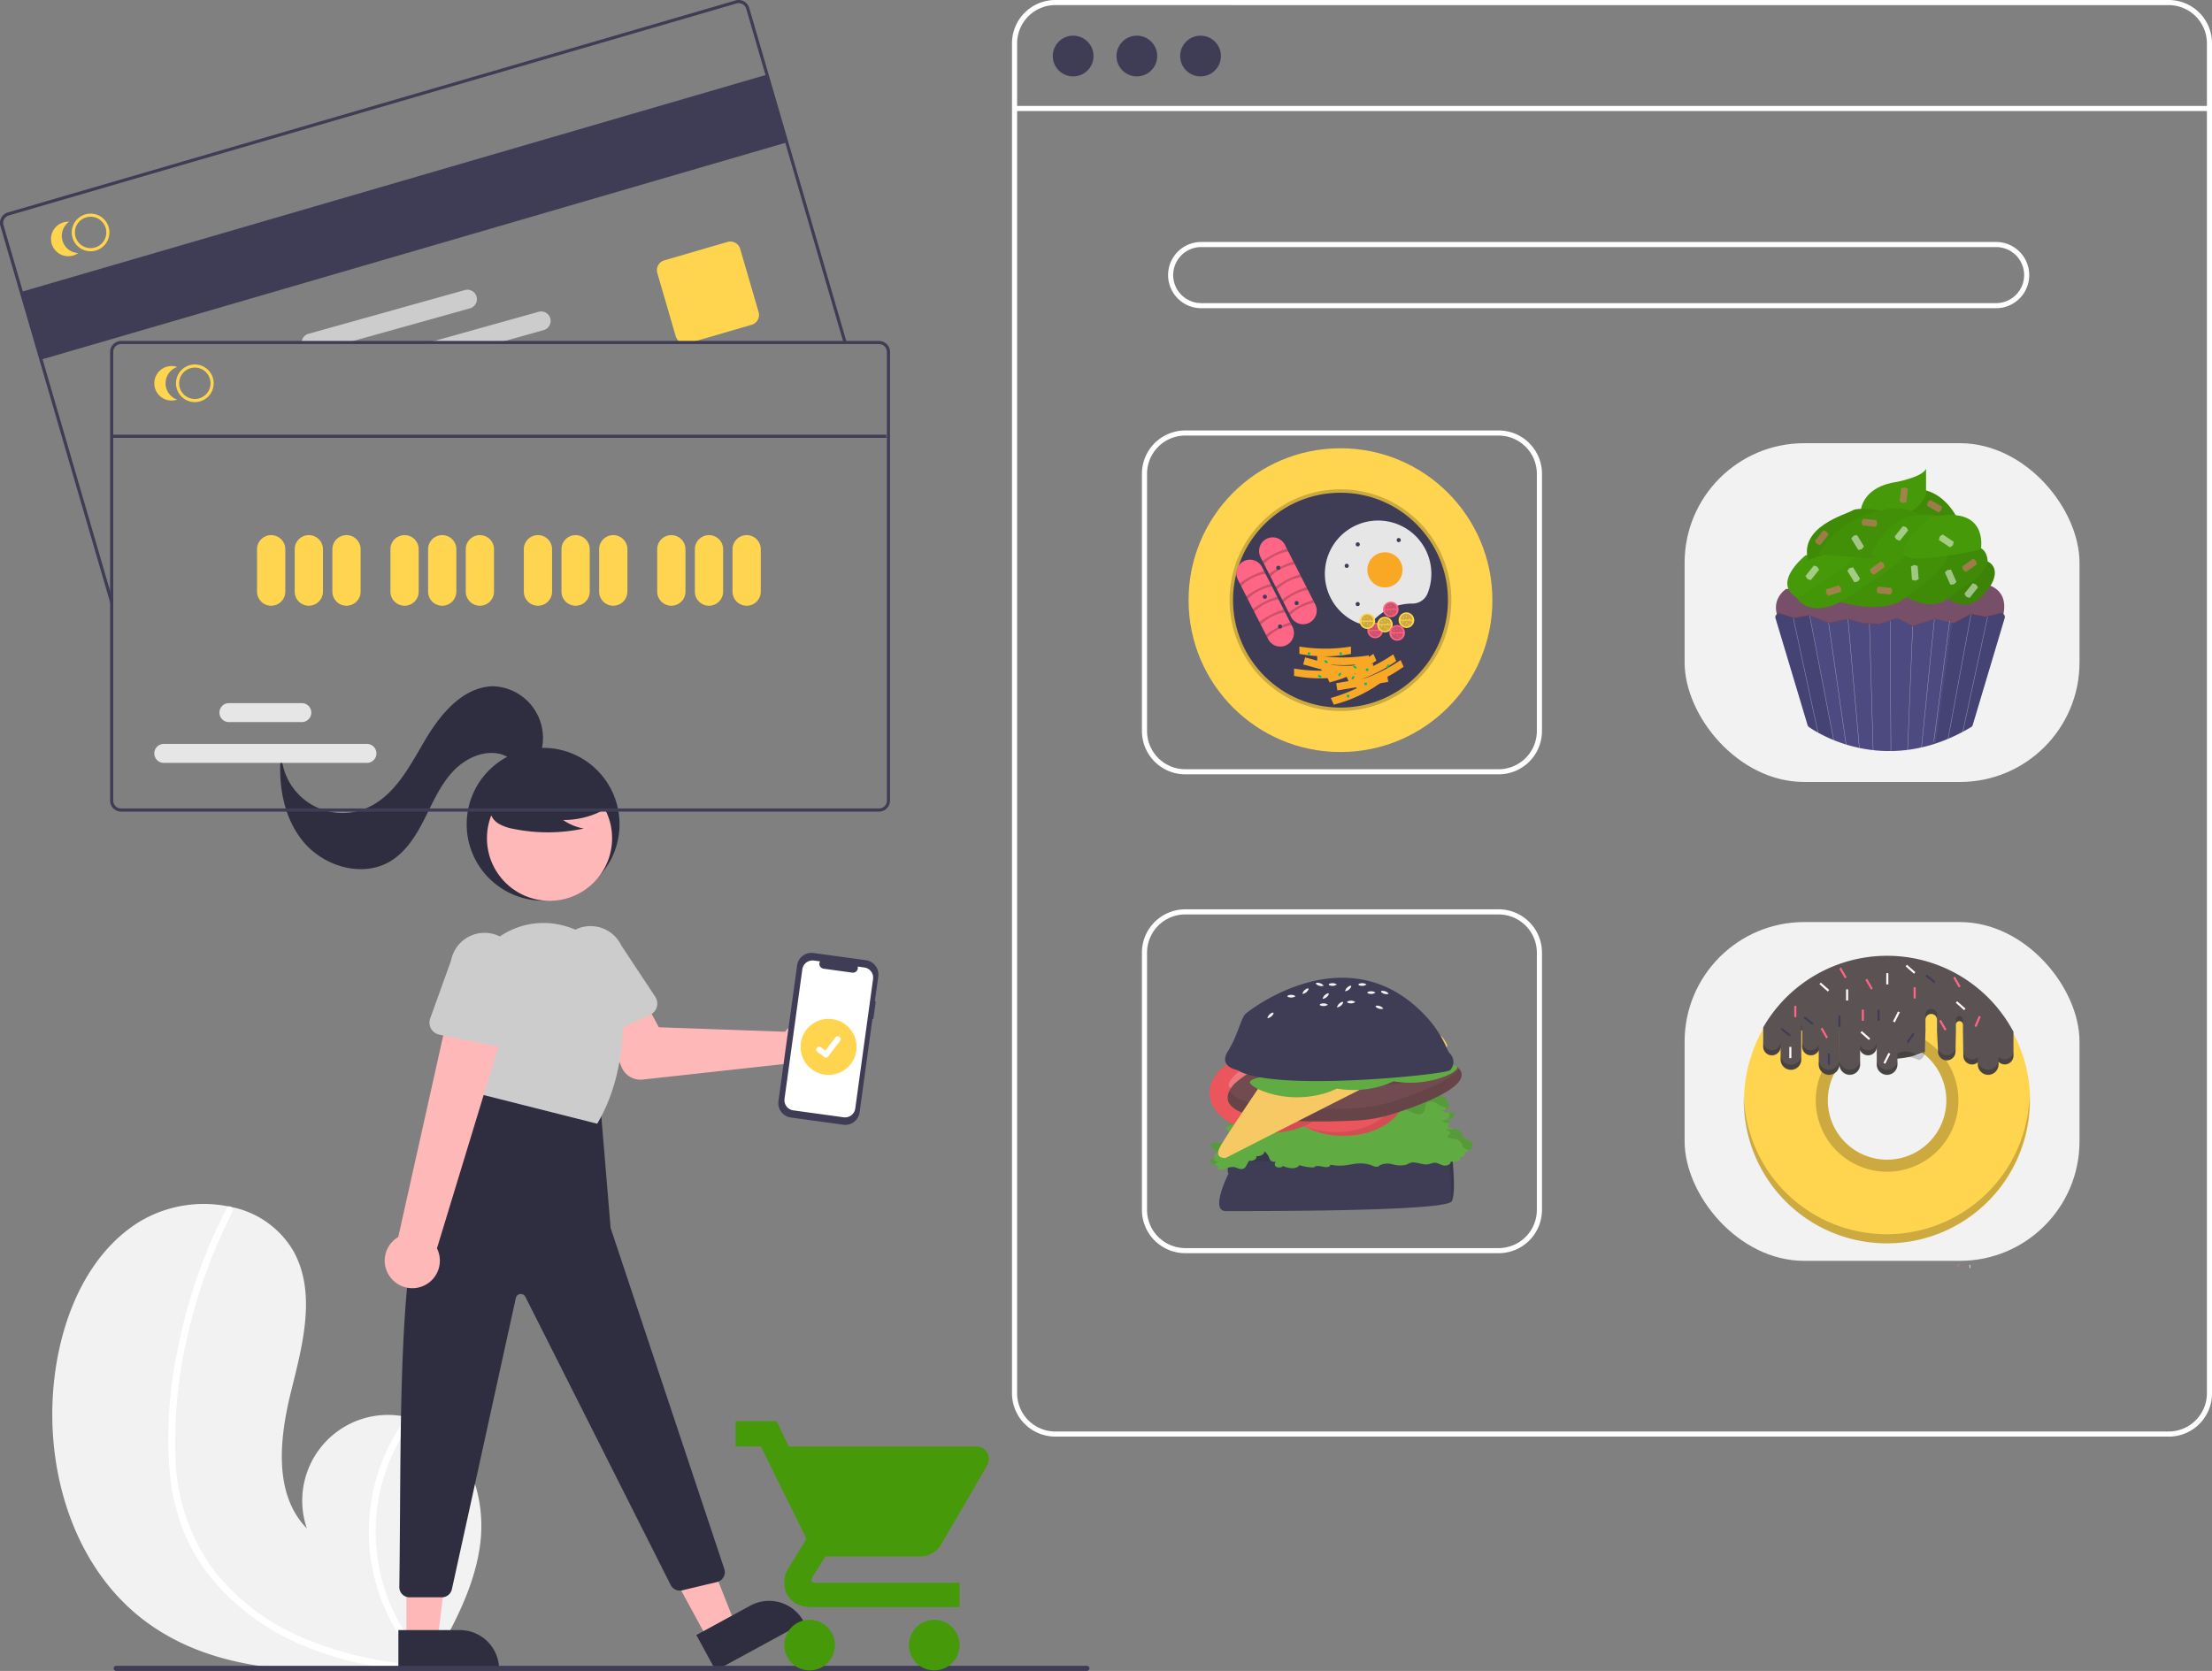 <svg xmlns="http://www.w3.org/2000/svg" width="296" height="223.647" viewBox="0 0 296 223.647">
  <rect x="0" y="0" width="296" height="223.647" fill="#808080" stroke="none"/>
  <g id="Chefs_onboarding_4" data-name="Chefs onboarding 4" transform="translate(-26 -260)">
    <g id="Group_1201" data-name="Group 1201" transform="translate(33 260)">
      <path id="Path_27764" data-name="Path 27764" d="M188.97,650.779c9.008,6.49,20.682,6.815,31.966,6.018,1.576-.111,3.14-.242,4.69-.382.009,0,.022,0,.031,0,.074-.007.149-.014.22-.018l.957-.09-.075.143-.235.443c.084-.148.169-.294.253-.442.025-.044.053-.089.077-.133,2.923-5.087,5.822-10.361,6.562-16.169.764-6.029-1.384-12.856-6.69-15.819a10.711,10.711,0,0,0-2.2-.92c-.317-.1-.639-.175-.964-.244a11.477,11.477,0,0,0-13.347,14.919c-4.5-4.613-3.66-12.1-2.108-18.351s3.437-13.214.275-18.831a12.418,12.418,0,0,0-8.319-5.848c-.106-.023-.213-.046-.319-.066a16.749,16.749,0,0,0-12.034,2.109c-6.634,4.18-10.041,12.106-11.147,19.871C174.786,629.457,178.729,643.4,188.97,650.779Z" transform="translate(-176.154 -433.512)" fill="#f2f2f2"/>
      <path id="Path_27765" data-name="Path 27765" d="M221.836,631.381A28.474,28.474,0,0,0,223.8,639.4a24.723,24.723,0,0,0,3.839,6.27,31.678,31.678,0,0,0,12.168,8.774,45.6,45.6,0,0,0,11.086,2.979c1.576-.111,3.14-.242,4.69-.382.009,0,.022,0,.031,0,.074-.007.149-.014.22-.018l.957-.09-.075.143-.235.443c.084-.148.169-.294.253-.442.025-.044.053-.089.077-.133a24.979,24.979,0,0,1-2.325-32.909c-.317-.1-.639-.175-.964-.244a26.349,26.349,0,0,0-2.4,3.982,25.822,25.822,0,0,0-2.228,16.064A26.4,26.4,0,0,0,255.58,657c-.3-.021-.6-.046-.9-.073a46.291,46.291,0,0,1-16.363-4.168,29.47,29.47,0,0,1-11.04-9.058,26.635,26.635,0,0,1-4.692-14.617,61.686,61.686,0,0,1,1.751-16.7,70.094,70.094,0,0,1,5.89-16.044.5.5,0,0,0-.2-.665.429.429,0,0,0-.319-.066.373.373,0,0,0-.246.211c-.322.628-.638,1.257-.942,1.893a70.888,70.888,0,0,0-5.549,16.645A57.07,57.07,0,0,0,221.836,631.381Z" transform="translate(-206.111 -434.142)" fill="#fff"/>
      <path id="Path_27766" data-name="Path 27766" d="M707.627,314.282H558.642a5.8,5.8,0,0,1-5.8-5.8V127.8a5.8,5.8,0,0,1,5.8-5.8H707.627a5.8,5.8,0,0,1,5.8,5.8v180.69a5.8,5.8,0,0,1-5.8,5.8Zm-148.984-191.6a5.12,5.12,0,0,0-5.114,5.114v180.69a5.12,5.12,0,0,0,5.114,5.114H707.627a5.12,5.12,0,0,0,5.114-5.114V127.8a5.12,5.12,0,0,0-5.114-5.114Z" transform="translate(-424.422 -122)" fill="#fff"/>
      <rect id="Rectangle_1816" data-name="Rectangle 1816" width="159.894" height="0.682" transform="translate(128.765 14.179)" fill="#fff"/>
      <circle id="Ellipse_1017" data-name="Ellipse 1017" cx="2.727" cy="2.727" r="2.727" transform="translate(133.879 4.773)" fill="#3f3d56"/>
      <circle id="Ellipse_1018" data-name="Ellipse 1018" cx="2.727" cy="2.727" r="2.727" transform="translate(142.402 4.773)" fill="#3f3d56"/>
      <circle id="Ellipse_1019" data-name="Ellipse 1019" cx="2.727" cy="2.727" r="2.727" transform="translate(150.925 4.773)" fill="#3f3d56"/>
      <path id="Path_27767" data-name="Path 27767" d="M724.907,225.864H618.538a4.432,4.432,0,1,1,0-8.864H724.907a4.432,4.432,0,0,1,0,8.864Zm-106.369-8.182a3.75,3.75,0,0,0,0,7.5H724.907a3.75,3.75,0,0,0,0-7.5Z" transform="translate(-464.797 -184.612)" fill="#fff"/>
      <path id="Path_27768" data-name="Path 27768" d="M651.576,337.025H609.642a5.8,5.8,0,0,1-5.8-5.8V296.8a5.8,5.8,0,0,1,5.8-5.8h41.934a5.8,5.8,0,0,1,5.8,5.8v34.433A5.8,5.8,0,0,1,651.576,337.025Zm-41.934-45.343a5.12,5.12,0,0,0-5.114,5.114v34.433a5.12,5.12,0,0,0,5.114,5.114h41.934a5.12,5.12,0,0,0,5.114-5.114V296.8a5.12,5.12,0,0,0-5.114-5.114Z" transform="translate(-458.035 -233.384)" fill="#fff"/>
      <rect id="Rectangle_1817" data-name="Rectangle 1817" width="52.843" height="45.343" rx="16" transform="translate(218.428 59.321)" fill="#f2f2f2"/>
      <path id="Path_27769" data-name="Path 27769" d="M651.576,525.025H609.642a5.8,5.8,0,0,1-5.8-5.8V484.8a5.8,5.8,0,0,1,5.8-5.8h41.934a5.8,5.8,0,0,1,5.8,5.8v34.433A5.8,5.8,0,0,1,651.576,525.025Zm-41.934-45.343a5.12,5.12,0,0,0-5.114,5.114v34.433a5.12,5.12,0,0,0,5.114,5.114h41.934a5.12,5.12,0,0,0,5.114-5.114V484.8a5.12,5.12,0,0,0-5.114-5.114Z" transform="translate(-458.035 -357.29)" fill="#fff"/>
      <rect id="Rectangle_1818" data-name="Rectangle 1818" width="52.843" height="45.343" rx="16" transform="translate(218.428 123.415)" fill="#f2f2f2"/>
      <circle id="Ellipse_1020" data-name="Ellipse 1020" cx="10.228" cy="10.228" r="10.228" transform="translate(55.448 100.094)" fill="#2f2e41"/>
      <circle id="Ellipse_1021" data-name="Ellipse 1021" cx="8.373" cy="8.373" r="8.373" transform="translate(58.162 103.822)" fill="#ffb8b8"/>
      <path id="Path_27774" data-name="Path 27774" d="M416.433,518.469a3.581,3.581,0,0,0-.366.431l-16.9-.6-1.933-3.624-5.851,2.2,2.8,6.749A2.727,2.727,0,0,0,397,525.3l19.121-2.1a3.579,3.579,0,1,0,.311-4.727Z" transform="translate(-318.008 -380.805)" fill="#ffb8b8"/>
      <path id="Path_27775" data-name="Path 27775" d="M377.652,500.864a1.64,1.64,0,0,1-.9-1.029l-2.354-7.9a4.561,4.561,0,0,1,8.253-3.884l4.559,6.9a1.642,1.642,0,0,1-.675,2.393l-7.515,3.509A1.64,1.64,0,0,1,377.652,500.864Z" transform="translate(-306.524 -361.53)" fill="#ccc"/>
      <path id="Path_27776" data-name="Path 27776" d="M242.545,610.852l3.671-2-5.961-15.11-5.418,2.949Z" transform="translate(-154.775 -391.321)" fill="#ffb8b8"/>
      <path id="Path_27777" data-name="Path 27777" d="M428.94,755.062l7.229-3.935h0a5.245,5.245,0,0,1,7.115,2.1l.082.15-11.837,6.444Z" transform="translate(-342.758 -536.22)" fill="#2f2e41"/>
      <path id="Path_27778" data-name="Path 27778" d="M138.957,612.809h4.179l1.989-16.122h-6.169Z" transform="translate(-91.582 -393.261)" fill="#ffb8b8"/>
      <path id="Path_27779" data-name="Path 27779" d="M311.985,761.972h8.232a5.245,5.245,0,0,1,5.246,5.246v.17H311.985Z" transform="translate(-265.677 -543.789)" fill="#2f2e41"/>
      <path id="Path_27780" data-name="Path 27780" d="M339.269,550.823l1.364,16.364,15.212,45.635a1.364,1.364,0,0,1-.978,1.758l-4.662,1.11a1.364,1.364,0,0,1-1.534-.713L329.223,576.4a.682.682,0,0,0-1.275.161l-8.559,38.989a1.364,1.364,0,0,1-1.332,1.071H313.72a1.361,1.361,0,0,1-1.363-1.382c.4-27.034-.914-57.839,9.524-62.712l1.7-4.432Z" transform="translate(-265.922 -402.829)" fill="#2f2e41"/>
      <path id="Path_27781" data-name="Path 27781" d="M340.178,507.25l-1.758-10.629a10.527,10.527,0,0,1,3.33-9.548,10.351,10.351,0,0,1,9.659-2.361l.3.082a10.5,10.5,0,0,1,7.578,9.323c.335,4.616.035,11.313-3.3,17l-.065.111Z" transform="translate(-283.005 -360.823)" fill="#ccc"/>
      <path id="Path_27782" data-name="Path 27782" d="M364.183,429.37a11.389,11.389,0,0,1-6.509,2.011,6.979,6.979,0,0,0,2.766,1.138,22.964,22.964,0,0,1-9.38.053,6.07,6.07,0,0,1-1.964-.674,2.485,2.485,0,0,1-1.212-1.621c-.206-1.176.71-2.244,1.662-2.964a12.262,12.262,0,0,1,10.3-2.059,5.643,5.643,0,0,1,3.052,1.725,2.78,2.78,0,0,1,.257,3.3Z" transform="translate(-289.318 -321.624)" fill="#2f2e41"/>
      <path id="Path_27783" data-name="Path 27783" d="M300.647,399.609a6.92,6.92,0,0,0-6.545-8.192c-4.1.083-7.11,3.784-9.181,7.318s-4.131,7.54-7.934,9.062a8.192,8.192,0,0,1-11.232-7.805c-.511,4.293.2,8.939,2.966,12.26s7.921,4.817,11.624,2.586c2.115-1.275,3.467-3.49,4.581-5.694s2.106-4.527,3.795-6.329,4.3-3,6.65-2.239a22.909,22.909,0,0,0,2.734,1.066c.964.178,2.177-.28,2.309-1.251Z" transform="translate(-235.106 -299.565)" fill="#2f2e41"/>
      <path id="Path_27784" data-name="Path 27784" d="M307.508,550.246a3.662,3.662,0,0,1,.935-5.537l7.264-32.557,7.368,3.024-9.457,31.052a3.682,3.682,0,0,1-6.11,4.019Z" transform="translate(-262.148 -379.139)" fill="#ffb8b8"/>
      <path id="Path_27785" data-name="Path 27785" d="M324.4,501.12a1.641,1.641,0,0,1-.115-1.363L327.078,492a4.561,4.561,0,1,1,8.948,1.772l-.424,8.258a1.642,1.642,0,0,1-1.964,1.526l-8.131-1.635a1.641,1.641,0,0,1-1.107-.8Z" transform="translate(-273.719 -363.437)" fill="#ccc"/>
      <path id="Path_22" data-name="Path 22" d="M474.153,502.58l-.121-.017.456-3.315a1.937,1.937,0,0,0-1.655-2.182l-7.023-.965a1.937,1.937,0,0,0-2.182,1.655l-2.5,18.185a1.937,1.937,0,0,0,1.655,2.182l7.023.965a1.936,1.936,0,0,0,2.182-1.655l1.72-12.511.121.017Z" transform="translate(-363.961 -368.548)" fill="#3f3d56"/>
      <path id="Path_23" data-name="Path 23" d="M474.2,500.007l-.874-.12a.655.655,0,0,1-.724.812l-3.838-.528a.655.655,0,0,1-.478-.977l-.817-.112a1.379,1.379,0,0,0-1.554,1.179l-2.381,17.32a1.38,1.38,0,0,0,1.179,1.555l6.731.925A1.379,1.379,0,0,0,473,518.881h0l2.381-17.32a1.379,1.379,0,0,0-1.179-1.555Z" transform="translate(-365.552 -370.516)" fill="#fff"/>
      <circle id="Ellipse_1022" data-name="Ellipse 1022" cx="3.75" cy="3.75" r="3.75" transform="translate(100.127 136.37)" fill="#ffd54f"/>
      <path id="Path_27786" data-name="Path 27786" d="M477.3,531.682a.389.389,0,0,1-.234-.078l0,0-.881-.675a.392.392,0,1,1,.476-.622l.571.438,1.349-1.759a.392.392,0,0,1,.549-.072l-.008.011.009-.011a.392.392,0,0,1,.072.549l-1.587,2.069A.392.392,0,0,1,477.3,531.682Z" transform="translate(-373.789 -390.132)" fill="#fff"/>
      <path id="Path_27787" data-name="Path 27787" d="M330.462,776.682H200.569a.341.341,0,1,1,0-.682H330.462a.341.341,0,1,1,0,.682Z" transform="translate(-192.021 -553.035)" fill="#3f3d56"/>
    </g>
    <path id="Path_27788" data-name="Path 27788" d="M898.494,344.661a3.387,3.387,0,1,0,3.387,3.387A3.387,3.387,0,0,0,898.494,344.661Zm-9.9-26.581v3.387h3.387l6.1,12.352-2.549,4.15a3.257,3.257,0,0,0-.424,1.61c0,2.268,1.55,3.388,3.653,3.388h19.806v-3.257H899.169a.4.4,0,0,1-.424-.424,2.13,2.13,0,0,1,.18-.421l1.693-2.673h12.62a3.314,3.314,0,0,0,2.964-1.778l6.1-10.489a1.968,1.968,0,0,0,.17-.847,1.629,1.629,0,0,0-1.695-1.61H895.706l-1.61-3.387Zm26.581,26.581a3.387,3.387,0,1,0,3.39,3.388A3.387,3.387,0,0,0,915.171,344.661Z" transform="translate(-764.158 132.14)" fill="#469a09"/>
    <g id="Group_1202" data-name="Group 1202" transform="translate(168 320)">
      <circle id="Ellipse_1026" data-name="Ellipse 1026" cx="20.328" cy="20.328" r="20.328" transform="translate(17.049 0)" fill="#ffd54f"/>
      <path id="Path_27795" data-name="Path 27795" d="M438.875,302.213a14.838,14.838,0,1,1,10.492-4.346A14.838,14.838,0,0,1,438.875,302.213Zm0-28.76A13.923,13.923,0,1,0,452.8,287.376,13.938,13.938,0,0,0,438.875,273.453Z" transform="translate(-401.498 -267.047)" opacity="0.2"/>
      <circle id="Ellipse_1027" data-name="Ellipse 1027" cx="14.38" cy="14.38" r="14.38" transform="translate(22.997 5.948)" fill="#3f3d56"/>
      <path id="Path_27796" data-name="Path 27796" d="M471.159,351.723a1.825,1.825,0,1,1,3.253-1.656l4.063,7.978a1.825,1.825,0,0,1-3.253,1.656Z" transform="translate(-444.475 -337.145)" fill="#ff6584"/>
      <path id="Path_27797" data-name="Path 27797" d="M476.674,369.157l-.188-.368a10.539,10.539,0,0,1,3.253-1.656l.188.368A5.953,5.953,0,0,0,476.674,369.157Z" transform="translate(-449.538 -353.689)" opacity="0.2"/>
      <path id="Path_27798" data-name="Path 27798" d="M487.081,389.593l-.188-.368a10.539,10.539,0,0,1,3.253-1.656l.188.368A5.953,5.953,0,0,0,487.081,389.593Z" transform="translate(-459.069 -372.406)" opacity="0.2"/>
      <path id="Path_27799" data-name="Path 27799" d="M497.487,410.028l-.187-.368A10.539,10.539,0,0,1,500.552,408l.188.368A5.954,5.954,0,0,0,497.487,410.028Z" transform="translate(-468.601 -391.123)" opacity="0.2"/>
      <path id="Path_27800" data-name="Path 27800" d="M507.894,430.463l-.188-.368a10.539,10.539,0,0,1,3.253-1.656l.188.368A5.954,5.954,0,0,0,507.894,430.463Z" transform="translate(-478.132 -409.84)" opacity="0.2"/>
      <path id="Path_27801" data-name="Path 27801" d="M518.3,450.9l-.187-.368a10.54,10.54,0,0,1,3.253-1.656l.188.368A5.954,5.954,0,0,0,518.3,450.9Z" transform="translate(-487.664 -428.557)" opacity="0.2"/>
      <path id="Path_27802" data-name="Path 27802" d="M434.91,387.242a1.825,1.825,0,0,1,3.253-1.656l4.063,7.978a1.825,1.825,0,1,1-3.253,1.656Z" transform="translate(-411.275 -369.677)" fill="#ff6584"/>
      <path id="Path_27803" data-name="Path 27803" d="M440.426,404.676l-.187-.368a10.539,10.539,0,0,1,3.253-1.656l.188.368A5.954,5.954,0,0,0,440.426,404.676Z" transform="translate(-416.338 -386.222)" opacity="0.2"/>
      <path id="Path_27804" data-name="Path 27804" d="M450.832,425.112l-.187-.368a10.539,10.539,0,0,1,3.253-1.656l.188.368A5.954,5.954,0,0,0,450.832,425.112Z" transform="translate(-425.869 -404.939)" opacity="0.2"/>
      <path id="Path_27805" data-name="Path 27805" d="M461.239,445.547l-.188-.368a10.538,10.538,0,0,1,3.253-1.656l.188.368A5.953,5.953,0,0,0,461.239,445.547Z" transform="translate(-435.401 -423.656)" opacity="0.2"/>
      <path id="Path_27806" data-name="Path 27806" d="M471.645,465.982l-.187-.368a10.538,10.538,0,0,1,3.253-1.656l.188.368A5.953,5.953,0,0,0,471.645,465.982Z" transform="translate(-444.932 -442.373)" opacity="0.2"/>
      <path id="Path_27807" data-name="Path 27807" d="M482.052,486.418l-.188-.368a10.539,10.539,0,0,1,3.253-1.656l.188.368A5.954,5.954,0,0,0,482.052,486.418Z" transform="translate(-454.464 -461.09)" opacity="0.2"/>
      <path id="Path_27808" data-name="Path 27808" d="M587.325,333.414h.013a2.177,2.177,0,0,0,2.038-1.365,7.125,7.125,0,1,0-9.492,3.9,2.158,2.158,0,0,0,2.4-.444A7.1,7.1,0,0,1,587.325,333.414Z" transform="translate(-540.339 -312.628)" fill="#e6e6e6"/>
      <circle id="Ellipse_1028" data-name="Ellipse 1028" cx="2.353" cy="2.353" r="2.353" transform="translate(40.972 13.923)" fill="#f9a825"/>
      <circle id="Ellipse_1029" data-name="Ellipse 1029" cx="0.277" cy="0.277" r="0.277" transform="translate(37.934 15.457)" fill="#3f3d56"/>
      <circle id="Ellipse_1030" data-name="Ellipse 1030" cx="0.277" cy="0.277" r="0.277" transform="translate(28.783 15.718)" fill="#3f3d56"/>
      <circle id="Ellipse_1031" data-name="Ellipse 1031" cx="0.277" cy="0.277" r="0.277" transform="translate(39.411 12.584)" fill="#3f3d56"/>
      <circle id="Ellipse_1032" data-name="Ellipse 1032" cx="0.277" cy="0.277" r="0.277" transform="translate(39.404 20.574)" fill="#3f3d56"/>
      <circle id="Ellipse_1033" data-name="Ellipse 1033" cx="0.277" cy="0.277" r="0.277" transform="translate(44.894 12.011)" fill="#3f3d56"/>
      <circle id="Ellipse_1034" data-name="Ellipse 1034" cx="0.277" cy="0.277" r="0.277" transform="translate(26.984 19.594)" fill="#3f3d56"/>
      <circle id="Ellipse_1035" data-name="Ellipse 1035" cx="0.277" cy="0.277" r="0.277" transform="translate(29.011 23.581)" fill="#3f3d56"/>
      <circle id="Ellipse_1036" data-name="Ellipse 1036" cx="1.046" cy="1.046" r="1.046" transform="translate(40.972 23.335)" fill="#ff6584"/>
      <path id="Path_27809" data-name="Path 27809" d="M647.94,497.982a.784.784,0,1,1-1.569,0" transform="translate(-605.138 -473.536)" opacity="0.2"/>
      <path id="Path_27810" data-name="Path 27810" d="M646.371,487.884a.784.784,0,0,1,1.569,0" transform="translate(-605.138 -463.568)" opacity="0.2"/>
      <ellipse id="Ellipse_1037" data-name="Ellipse 1037" cx="0.065" cy="0.098" rx="0.065" ry="0.098" transform="translate(41.561 23.923)" fill="#ff6584"/>
      <ellipse id="Ellipse_1038" data-name="Ellipse 1038" cx="0.065" cy="0.098" rx="0.065" ry="0.098" transform="translate(41.953 23.793)" fill="#ff6584"/>
      <ellipse id="Ellipse_1039" data-name="Ellipse 1039" cx="0.065" cy="0.098" rx="0.065" ry="0.098" transform="translate(41.953 24.642)" fill="#ff6584"/>
      <ellipse id="Ellipse_1040" data-name="Ellipse 1040" cx="0.065" cy="0.098" rx="0.065" ry="0.098" transform="translate(42.345 24.119)" fill="#ff6584"/>
      <ellipse id="Ellipse_1041" data-name="Ellipse 1041" cx="0.065" cy="0.098" rx="0.065" ry="0.098" transform="translate(42.28 24.838)" fill="#ff6584"/>
      <ellipse id="Ellipse_1042" data-name="Ellipse 1042" cx="0.065" cy="0.098" rx="0.065" ry="0.098" transform="translate(41.495 24.512)" fill="#ff6584"/>
      <circle id="Ellipse_1043" data-name="Ellipse 1043" cx="1.046" cy="1.046" r="1.046" transform="translate(43.064 20.524)" fill="#ff6584"/>
      <path id="Path_27811" data-name="Path 27811" d="M672.815,464.556a.784.784,0,0,1-1.569,0" transform="translate(-627.921 -442.921)" opacity="0.2"/>
      <path id="Path_27812" data-name="Path 27812" d="M671.246,454.458a.784.784,0,0,1,1.569,0" transform="translate(-627.921 -432.953)" opacity="0.2"/>
      <ellipse id="Ellipse_1044" data-name="Ellipse 1044" cx="0.065" cy="0.098" rx="0.065" ry="0.098" transform="translate(43.652 21.113)" fill="#ff6584"/>
      <ellipse id="Ellipse_1045" data-name="Ellipse 1045" cx="0.065" cy="0.098" rx="0.065" ry="0.098" transform="translate(44.044 20.982)" fill="#ff6584"/>
      <ellipse id="Ellipse_1046" data-name="Ellipse 1046" cx="0.065" cy="0.098" rx="0.065" ry="0.098" transform="translate(44.044 21.832)" fill="#ff6584"/>
      <ellipse id="Ellipse_1047" data-name="Ellipse 1047" cx="0.065" cy="0.098" rx="0.065" ry="0.098" transform="translate(44.437 21.309)" fill="#ff6584"/>
      <ellipse id="Ellipse_1048" data-name="Ellipse 1048" cx="0.065" cy="0.098" rx="0.065" ry="0.098" transform="translate(44.371 22.028)" fill="#ff6584"/>
      <ellipse id="Ellipse_1049" data-name="Ellipse 1049" cx="0.065" cy="0.098" rx="0.065" ry="0.098" transform="translate(43.587 21.701)" fill="#ff6584"/>
      <circle id="Ellipse_1050" data-name="Ellipse 1050" cx="1.046" cy="1.046" r="1.046" transform="translate(45.156 21.962)" fill="#ffd54f"/>
      <path id="Path_27813" data-name="Path 27813" d="M697.69,481.658a.784.784,0,1,1-1.569,0" transform="translate(-650.704 -458.584)" opacity="0.2"/>
      <path id="Path_27814" data-name="Path 27814" d="M696.121,471.56a.784.784,0,0,1,1.569,0" transform="translate(-650.704 -448.617)" opacity="0.2"/>
      <ellipse id="Ellipse_1051" data-name="Ellipse 1051" cx="0.065" cy="0.098" rx="0.065" ry="0.098" transform="translate(45.744 22.551)" fill="#ffd54f"/>
      <ellipse id="Ellipse_1052" data-name="Ellipse 1052" cx="0.065" cy="0.098" rx="0.065" ry="0.098" transform="translate(46.136 22.42)" fill="#ffd54f"/>
      <ellipse id="Ellipse_1053" data-name="Ellipse 1053" cx="0.065" cy="0.098" rx="0.065" ry="0.098" transform="translate(46.136 23.27)" fill="#ffd54f"/>
      <ellipse id="Ellipse_1054" data-name="Ellipse 1054" cx="0.065" cy="0.098" rx="0.065" ry="0.098" transform="translate(46.528 22.747)" fill="#ffd54f"/>
      <ellipse id="Ellipse_1055" data-name="Ellipse 1055" cx="0.065" cy="0.098" rx="0.065" ry="0.098" transform="translate(46.463 23.466)" fill="#ffd54f"/>
      <ellipse id="Ellipse_1056" data-name="Ellipse 1056" cx="0.065" cy="0.098" rx="0.065" ry="0.098" transform="translate(45.679 23.139)" fill="#ffd54f"/>
      <circle id="Ellipse_1057" data-name="Ellipse 1057" cx="1.046" cy="1.046" r="1.046" transform="translate(39.926 22.093)" fill="#ffd54f"/>
      <path id="Path_27815" data-name="Path 27815" d="M635.5,483.213a.784.784,0,0,1-1.569,0" transform="translate(-593.746 -460.008)" opacity="0.2"/>
      <path id="Path_27816" data-name="Path 27816" d="M633.934,473.114a.784.784,0,1,1,1.569,0" transform="translate(-593.746 -450.041)" opacity="0.2"/>
      <ellipse id="Ellipse_1058" data-name="Ellipse 1058" cx="0.065" cy="0.098" rx="0.065" ry="0.098" transform="translate(40.515 22.681)" fill="#ffd54f"/>
      <ellipse id="Ellipse_1059" data-name="Ellipse 1059" cx="0.065" cy="0.098" rx="0.065" ry="0.098" transform="translate(40.907 22.551)" fill="#ffd54f"/>
      <ellipse id="Ellipse_1060" data-name="Ellipse 1060" cx="0.065" cy="0.098" rx="0.065" ry="0.098" transform="translate(40.907 23.4)" fill="#ffd54f"/>
      <ellipse id="Ellipse_1061" data-name="Ellipse 1061" cx="0.065" cy="0.098" rx="0.065" ry="0.098" transform="translate(41.299 22.878)" fill="#ffd54f"/>
      <ellipse id="Ellipse_1062" data-name="Ellipse 1062" cx="0.065" cy="0.098" rx="0.065" ry="0.098" transform="translate(41.234 23.597)" fill="#ffd54f"/>
      <ellipse id="Ellipse_1063" data-name="Ellipse 1063" cx="0.065" cy="0.098" rx="0.065" ry="0.098" transform="translate(40.449 23.27)" fill="#ffd54f"/>
      <circle id="Ellipse_1064" data-name="Ellipse 1064" cx="1.046" cy="1.046" r="1.046" transform="translate(42.28 22.551)" fill="#ffd54f"/>
      <path id="Path_27817" data-name="Path 27817" d="M663.487,488.654a.784.784,0,1,1-1.569,0" transform="translate(-619.377 -464.992)" opacity="0.2"/>
      <path id="Path_27818" data-name="Path 27818" d="M661.918,478.556a.784.784,0,0,1,1.569,0" transform="translate(-619.377 -455.024)" opacity="0.2"/>
      <ellipse id="Ellipse_1065" data-name="Ellipse 1065" cx="0.065" cy="0.098" rx="0.065" ry="0.098" transform="translate(42.868 23.139)" fill="#ffd54f"/>
      <ellipse id="Ellipse_1066" data-name="Ellipse 1066" cx="0.065" cy="0.098" rx="0.065" ry="0.098" transform="translate(43.26 23.008)" fill="#ffd54f"/>
      <ellipse id="Ellipse_1067" data-name="Ellipse 1067" cx="0.065" cy="0.098" rx="0.065" ry="0.098" transform="translate(43.26 23.858)" fill="#ffd54f"/>
      <ellipse id="Ellipse_1068" data-name="Ellipse 1068" cx="0.065" cy="0.098" rx="0.065" ry="0.098" transform="translate(43.652 23.335)" fill="#ffd54f"/>
      <ellipse id="Ellipse_1069" data-name="Ellipse 1069" cx="0.065" cy="0.098" rx="0.065" ry="0.098" transform="translate(43.587 24.054)" fill="#ffd54f"/>
      <ellipse id="Ellipse_1070" data-name="Ellipse 1070" cx="0.065" cy="0.098" rx="0.065" ry="0.098" transform="translate(42.803 23.727)" fill="#ffd54f"/>
      <circle id="Ellipse_1071" data-name="Ellipse 1071" cx="1.046" cy="1.046" r="1.046" transform="translate(43.914 23.662)" fill="#ff6584"/>
      <path id="Path_27819" data-name="Path 27819" d="M682.921,501.869a.784.784,0,1,1-1.569,0" transform="translate(-637.177 -477.096)" opacity="0.2"/>
      <path id="Path_27820" data-name="Path 27820" d="M681.352,491.77a.784.784,0,0,1,1.569,0" transform="translate(-637.177 -467.128)" opacity="0.2"/>
      <ellipse id="Ellipse_1072" data-name="Ellipse 1072" cx="0.065" cy="0.098" rx="0.065" ry="0.098" transform="translate(44.502 24.25)" fill="#ff6584"/>
      <ellipse id="Ellipse_1073" data-name="Ellipse 1073" cx="0.065" cy="0.098" rx="0.065" ry="0.098" transform="translate(44.894 24.119)" fill="#ff6584"/>
      <ellipse id="Ellipse_1074" data-name="Ellipse 1074" cx="0.065" cy="0.098" rx="0.065" ry="0.098" transform="translate(44.894 24.969)" fill="#ff6584"/>
      <ellipse id="Ellipse_1075" data-name="Ellipse 1075" cx="0.065" cy="0.098" rx="0.065" ry="0.098" transform="translate(45.286 24.446)" fill="#ff6584"/>
      <ellipse id="Ellipse_1076" data-name="Ellipse 1076" cx="0.065" cy="0.098" rx="0.065" ry="0.098" transform="translate(45.221 25.165)" fill="#ff6584"/>
      <ellipse id="Ellipse_1077" data-name="Ellipse 1077" cx="0.065" cy="0.098" rx="0.065" ry="0.098" transform="translate(44.437 24.838)" fill="#ff6584"/>
      <circle id="Ellipse_1078" data-name="Ellipse 1078" cx="0.277" cy="0.277" r="0.277" transform="translate(31.233 20.443)" fill="#3f3d56"/>
      <path id="Path_27821" data-name="Path 27821" d="M391.828,335.651,385.17,333.8l.255-.947,6.658,1.846Z" transform="translate(-352.782 -304.868)" fill="#f9a825"/>
      <path id="Path_27822" data-name="Path 27822" d="M533.562,558.874a18.354,18.354,0,0,1-6.9,0v-.982a21.1,21.1,0,0,0,6.9,0Z" transform="translate(-495.493 -528.408)" fill="#f9a825"/>
      <path id="Path_27823" data-name="Path 27823" d="M542,523.839a18.353,18.353,0,0,1-6.9,0v-.982a21.1,21.1,0,0,0,6.9,0Z" transform="translate(-503.221 -496.319)" fill="#f9a825"/>
      <path id="Path_27824" data-name="Path 27824" d="M570.382,537.853a18.355,18.355,0,0,1-6.9,0v-.982a21.108,21.108,0,0,0,6.9,0Z" transform="translate(-529.216 -509.155)" fill="#f9a825"/>
      <path id="Path_27825" data-name="Path 27825" d="M577.286,551.089a18.353,18.353,0,0,1-6.9,0v-.982a21.1,21.1,0,0,0,6.9,0Z" transform="translate(-535.54 -521.277)" fill="#f9a825"/>
      <path id="Path_27826" data-name="Path 27826" d="M444.643,361.271l-6.809,1.144-.158-.969,6.809-1.144Z" transform="translate(-400.873 -330.005)" fill="#f9a825"/>
      <path id="Path_27827" data-name="Path 27827" d="M591.726,570.858a18.5,18.5,0,0,1-6.271,2.925l-.4-.892a21.272,21.272,0,0,0,6.271-2.925Z" transform="translate(-548.973 -539.466)" fill="#f9a825"/>
      <path id="Path_27828" data-name="Path 27828" d="M584.979,535.447a18.5,18.5,0,0,1-6.271,2.925l-.4-.892a21.272,21.272,0,0,0,6.271-2.925Z" transform="translate(-542.794 -507.033)" fill="#f9a825"/>
      <path id="Path_27829" data-name="Path 27829" d="M616.534,536.153a18.5,18.5,0,0,1-6.271,2.925l-.4-.892a21.271,21.271,0,0,0,6.271-2.925Z" transform="translate(-571.695 -507.679)" fill="#f9a825"/>
      <path id="Path_27830" data-name="Path 27830" d="M628.252,545.253a18.5,18.5,0,0,1-6.271,2.925l-.4-.892a21.271,21.271,0,0,0,6.271-2.925Z" transform="translate(-582.428 -516.015)" fill="#f9a825"/>
      <rect id="Rectangle_1825" data-name="Rectangle 1825" width="0.327" height="0.327" transform="translate(37.247 27.322)" fill="#00bf71"/>
      <rect id="Rectangle_1826" data-name="Rectangle 1826" width="0.327" height="0.327" transform="translate(38.227 33.009)" fill="#00bf71"/>
      <rect id="Rectangle_1827" data-name="Rectangle 1827" width="0.327" height="0.327" transform="translate(32.998 27.322)" fill="#00bf71"/>
      <rect id="Rectangle_1828" data-name="Rectangle 1828" width="0.327" height="0.327" transform="translate(40.58 31.375)" fill="#00bf71"/>
      <rect id="Rectangle_1829" data-name="Rectangle 1829" width="0.327" height="0.327" transform="translate(40.776 29.479)" fill="#00bf71"/>
      <rect id="Rectangle_1830" data-name="Rectangle 1830" width="0.458" height="0.261" transform="translate(35.333 28.327) rotate(34.156)" fill="#00bf71"/>
      <rect id="Rectangle_1831" data-name="Rectangle 1831" width="0.458" height="0.261" transform="translate(39.19 29.046) rotate(34.156)" fill="#00bf71"/>
      <rect id="Rectangle_1832" data-name="Rectangle 1832" width="0.458" height="0.261" transform="translate(34.483 30.288) rotate(34.156)" fill="#00bf71"/>
      <rect id="Rectangle_1833" data-name="Rectangle 1833" width="0.458" height="0.261" transform="translate(37.516 30.148) rotate(124.156)" fill="#00bf71"/>
      <rect id="Rectangle_1834" data-name="Rectangle 1834" width="0.458" height="0.261" transform="translate(39.281 30.605) rotate(124.156)" fill="#00bf71"/>
      <rect id="Rectangle_1835" data-name="Rectangle 1835" width="0.458" height="0.261" transform="translate(43.987 29.037) rotate(124.156)" fill="#00bf71"/>
    </g>
    <g id="Group_1204" data-name="Group 1204" transform="translate(-123.23 312.252)">
      <path id="Path_27887" data-name="Path 27887" d="M390.544,561.544s-2.546,5.037-.379,5.037,29.464.108,30.222-1.3c.531-.987.238-4.5.015-6.514a1.54,1.54,0,0,0-1.616-1.369c-5.9.326-27.959,1.533-27.863,1.383.19-.3.054-.217.054-.217S390.111,561.327,390.544,561.544Z" transform="translate(-76.909 -456.739)" fill="#3f3d56"/>
      <path id="Path_27888" data-name="Path 27888" d="M438.762,558.768a1.54,1.54,0,0,0-1.616-1.369c-5.9.326-27.959,1.533-27.863,1.383.19-.3.054-.217.054-.217s-.193.617-.352,1.29c.022,0,.039.019-.034.148l-.019.087c.883.087,22.067-1.073,27.835-1.391a1.54,1.54,0,0,1,1.616,1.369,32.7,32.7,0,0,1,.246,5.323.324.324,0,0,0,.118-.11C439.278,564.294,438.985,560.782,438.762,558.768Z" transform="translate(-95.215 -456.738)" opacity="0.1"/>
      <path id="Path_27889" data-name="Path 27889" d="M375.788,460.248c-.282-.087-.639-.2-.607-.38.017-.1.147-.172.24-.253.181-.156.23-.377.035-.528a.8.8,0,0,0-.833-.011c-.088.082-.083.185-.128.278-.142.29-.716.417-1.2.529s-1.034.322-.988.622c.05.327.8.617.5.9-.11.1-.341.158-.39.273-.035.081.035.164.1.238l.479.528c.191.21.387.439.323.673-.127.464-1.156.641-1.972.589a1.631,1.631,0,0,0-.855.08.28.28,0,0,0-.105.376,1.553,1.553,0,0,0,1.122.745c-.621.123-.865.639-.436.924a1.276,1.276,0,0,1-.76.022c-.212.2-.087.463.182.634a3.605,3.605,0,0,0,1.019.358l-.345.323a1.444,1.444,0,0,0,1.153,0,2.477,2.477,0,0,1,1.167-.224c.382.061.672.316,1.061.272a.684.684,0,0,0,.539-.4l.4-.712c.569.089,1.167-.3.939-.612.637.068,1.263-.345,1.054-.7a2.037,2.037,0,0,1,.694.884.844.844,0,0,0,.226.413.751.751,0,0,0,.657.119c-.116.225-.21.488.028.679s.927.137.9-.1a3.31,3.31,0,0,0,1.226.315c.455.012.952-.161.993-.42a6.35,6.35,0,0,0,1.985.32c.057-.173.458-.229.758-.187a6.237,6.237,0,0,0,.886.144c.309,0,.641-.186.483-.337a6.38,6.38,0,0,0,1.977.1c.623-.066,1.213-.223,1.844-.257a4.4,4.4,0,0,1,1.877.3,1.086,1.086,0,0,0,.691.128.827.827,0,0,0,.279-.188,2.526,2.526,0,0,1,1.742-.119,3.578,3.578,0,0,0,1.807.049c.2-.075.341-.191.55-.254.749-.225,1.645.352,2.44.186a4.84,4.84,0,0,1,.743-.2c.486-.028.808.3,1.28.372.491.074,1.022-.225.9-.507a4.4,4.4,0,0,0,1.393-.194l-.223-.4c.555-.009.963-.407.706-.688a1.423,1.423,0,0,0,1.111-.72c.114-.329-.1-.689-.545-.908a2.548,2.548,0,0,1-.755-.4c-.108-.129-.092-.278-.134-.419a1.268,1.268,0,0,0-1-.685,5.413,5.413,0,0,1-.669-.134c-.2-.071-.348-.225-.231-.343a2.367,2.367,0,0,1,.257-.156c.311-.23-.222-.521-.678-.65l1.088-.036.234-1.06a1.619,1.619,0,0,1-1.827-.12,1.032,1.032,0,0,0,.99-.241.761.761,0,0,0,.083-.68.33.33,0,0,0-.181-.27c-.107-.051-.276-.072-.311-.149s.1-.147.123-.227c.039-.154-.314-.221-.552-.3-.563-.175-.835-.668-1.475-.652a.8.8,0,0,0-.813.864.8.8,0,0,1-.851.843,1.742,1.742,0,0,1-.678-.181l-1.821-.785a4.361,4.361,0,0,0-.748-.268,5.831,5.831,0,0,0-1.169-.1l-2.547-.058a1.187,1.187,0,0,0-.386.033.724.724,0,0,0-.279.208,2.09,2.09,0,0,1-1.79.28c-.16-.049-.3-.116-.472-.152a4.852,4.852,0,0,0-1.645.175c-.907.126-2.034-.091-2.688.29-.218.127-.334.3-.536.436a.993.993,0,0,1-.821.125.959.959,0,0,1-.107.737,1.157,1.157,0,0,1-1.023.359c-.225-.059-.207-.249-.1-.376s.27-.259.216-.4-.293-.217-.473-.313-.3-.277-.109-.365c-.129-.166-.592-.145-.8-.007a.631.631,0,0,0-.246.515.574.574,0,0,1-.307.5c-.4.206-1.174.1-1.441.368-.085.085-.09.188-.138.282-.216.42-1.151.529-1.914.563a.936.936,0,0,0-.011.265C376.413,460.536,375.978,460.306,375.788,460.248Z" transform="translate(-59.119 -362.992)" fill="#61ab43"/>
      <path id="Path_27890" data-name="Path 27890" d="M839.185,495.906a.761.761,0,0,1-.083.68.527.527,0,0,1-.086.081l.69-.023.234-1.06a1.331,1.331,0,0,1-.78.224A.681.681,0,0,1,839.185,495.906Z" transform="translate(-496.061 -399.13)" opacity="0.1"/>
      <path id="Path_27891" data-name="Path 27891" d="M826.993,513.283c-.027-.143-.263-.289-.528-.393a1.075,1.075,0,0,1-.746.065A1.486,1.486,0,0,0,826.993,513.283Z" transform="translate(-483.669 -415.258)" opacity="0.1"/>
      <path id="Path_27892" data-name="Path 27892" d="M834.26,530.021l-.018.081-1.088.036c.456.129.99.42.678.65a2.348,2.348,0,0,0-.257.156c-.117.118.029.272.231.343a5.4,5.4,0,0,0,.669.135,1.268,1.268,0,0,1,1,.685c.042.14.026.29.134.419a2.546,2.546,0,0,0,.755.4l.073.039a.989.989,0,0,0,.471-.493c.115-.329-.1-.689-.545-.908a2.549,2.549,0,0,1-.755-.4c-.108-.129-.092-.278-.134-.419a1.268,1.268,0,0,0-1-.685C834.4,530.044,834.332,530.033,834.26,530.021Z" transform="translate(-490.597 -431.224)" opacity="0.1"/>
      <path id="Path_27893" data-name="Path 27893" d="M370.9,590.572a.83.83,0,0,1,.612-.4,2.07,2.07,0,0,1-.82-.37,1.238,1.238,0,0,1-.376-.047c-.212.2-.087.463.182.634A1.956,1.956,0,0,0,370.9,590.572Z" transform="translate(-59.119 -486.896)" opacity="0.1"/>
      <path id="Path_27894" data-name="Path 27894" d="M401.549,461.387a3.629,3.629,0,0,1,.475-.142c.488-.112,1.063-.24,1.2-.529.046-.093.04-.2.128-.278a.8.8,0,0,1,.833.011c.194.151.145.371-.035.528-.094.081-.223.157-.24.253-.032.182.325.294.607.38a1.2,1.2,0,0,1,.367.194c0-.019,0-.039.007-.058.764-.034,1.7-.143,1.914-.563.049-.094.053-.2.138-.282.267-.269,1.039-.162,1.441-.368a.574.574,0,0,0,.307-.5.63.63,0,0,1,.246-.515c.2-.139.667-.159.8.007-.191.088-.071.27.109.365s.421.176.473.313-.11.269-.216.4-.124.317.1.376a1.158,1.158,0,0,0,1.023-.359.959.959,0,0,0,.107-.737.993.993,0,0,0,.821-.125c.2-.135.318-.309.536-.436.654-.381,1.781-.163,2.688-.29a4.852,4.852,0,0,1,1.645-.175c.169.037.312.1.472.152a2.09,2.09,0,0,0,1.79-.28.724.724,0,0,1,.279-.208,1.187,1.187,0,0,1,.386-.033l2.547.058a5.831,5.831,0,0,1,1.169.1,4.361,4.361,0,0,1,.748.268l1.821.785a1.742,1.742,0,0,0,.678.181.8.8,0,0,0,.851-.843.8.8,0,0,1,.813-.864c.64-.016.913.477,1.475.652.238.074.592.142.552.3-.018.071-.129.134-.128.2a.838.838,0,0,0,.415-.238.761.761,0,0,0,.083-.68.33.33,0,0,0-.181-.27c-.106-.051-.276-.072-.311-.149s.1-.147.123-.228c.039-.154-.314-.221-.552-.3-.563-.175-.835-.668-1.475-.652a.8.8,0,0,0-.813.864.8.8,0,0,1-.851.843,1.743,1.743,0,0,1-.678-.181l-1.821-.785a4.36,4.36,0,0,0-.748-.268,5.831,5.831,0,0,0-1.169-.1l-2.547-.058a1.189,1.189,0,0,0-.386.033.724.724,0,0,0-.279.208,2.091,2.091,0,0,1-1.79.28c-.16-.049-.3-.116-.472-.152a4.852,4.852,0,0,0-1.645.175c-.907.126-2.034-.091-2.688.29-.218.127-.334.3-.536.436a.993.993,0,0,1-.821.125.96.96,0,0,1-.107.737,1.158,1.158,0,0,1-1.023.359c-.225-.059-.207-.249-.1-.376s.27-.259.216-.4-.293-.217-.473-.313-.3-.277-.109-.365c-.129-.166-.592-.145-.8-.007a.63.63,0,0,0-.246.515.574.574,0,0,1-.307.5c-.4.206-1.174.1-1.441.368-.085.085-.09.188-.138.282-.216.42-1.151.529-1.914.563,0,.019,0,.038-.007.058a1.2,1.2,0,0,0-.367-.194c-.282-.086-.639-.2-.607-.38.017-.1.147-.172.24-.253.181-.156.23-.377.035-.528a.8.8,0,0,0-.833-.011c-.088.082-.083.185-.128.278-.142.29-.716.417-1.2.529s-1.034.322-.988.622C401.085,460.826,401.814,461.112,401.549,461.387Z" transform="translate(-87.853 -362.992)" opacity="0.1"/>
      <path id="Path_27895" data-name="Path 27895" d="M373.563,557.273a1.069,1.069,0,0,0-.378.148c.073,0,.146.008.216.012.816.052,1.845-.125,1.972-.589.064-.234-.133-.463-.323-.673l-.23-.253a3.953,3.953,0,0,1-1.418.153,1.631,1.631,0,0,0-.855.08.28.28,0,0,0-.105.376A1.553,1.553,0,0,0,373.563,557.273Z" transform="translate(-61.174 -455.361)" opacity="0.1"/>
      <ellipse id="Ellipse_1085" data-name="Ellipse 1085" cx="8.124" cy="5.362" rx="8.124" ry="5.362" transform="translate(320.879 89.068)" fill="#ea565c"/>
      <path id="Path_27896" data-name="Path 27896" d="M554.779,418.882s-3.683.379-2.6-1.192,2.437-2.112,3.087-1.679a2.175,2.175,0,0,1,.812,1.625c-.108,0-1.679-.921-2.221-.217S554.779,418.882,554.779,418.882Z" transform="translate(-228.538 -324.831)" fill="#fff" opacity="0.2"/>
      <path id="Path_27897" data-name="Path 27897" d="M608.755,462.467s3.042,2.111,1.2,2.6-3.225.015-3.436-.737a2.174,2.174,0,0,1,.442-1.762c.082.071.674,1.792,1.544,1.611S608.755,462.467,608.755,462.467Z" transform="translate(-279.322 -368.263)" fill="#fff" opacity="0.2"/>
      <path id="Path_27898" data-name="Path 27898" d="M650.543,406.622s.24-3.695,1.608-2.365,1.677,2.755,1.141,3.324a2.175,2.175,0,0,1-1.738.53c.018-.107,1.188-1.5.584-2.153S650.543,406.622,650.543,406.622Z" transform="translate(-320.4 -313.741)" fill="#fff" opacity="0.2"/>
      <ellipse id="Ellipse_1086" data-name="Ellipse 1086" cx="8.124" cy="5.362" rx="8.124" ry="5.362" transform="translate(311.076 88.635)" fill="#ea565c"/>
      <path id="Path_27899" data-name="Path 27899" d="M410.574,412.508s-3.683.379-2.6-1.192,2.437-2.112,3.087-1.679a2.174,2.174,0,0,1,.812,1.625c-.108,0-1.679-.921-2.221-.217S410.574,412.508,410.574,412.508Z" transform="translate(-94.136 -318.89)" fill="#fff" opacity="0.2"/>
      <path id="Path_27900" data-name="Path 27900" d="M464.549,456.093s3.041,2.111,1.2,2.6-3.225.015-3.436-.737a2.175,2.175,0,0,1,.442-1.762c.082.071.674,1.792,1.544,1.611S464.549,456.093,464.549,456.093Z" transform="translate(-144.92 -362.322)" fill="#fff" opacity="0.2"/>
      <path id="Path_27901" data-name="Path 27901" d="M506.337,400.248s.24-3.695,1.608-2.365,1.677,2.755,1.141,3.324a2.175,2.175,0,0,1-1.738.53c.018-.107,1.188-1.5.584-2.154S506.337,400.248,506.337,400.248Z" transform="translate(-185.998 -307.8)" fill="#fff" opacity="0.2"/>
      <path id="Path_27902" data-name="Path 27902" d="M422.48,392.286a4.92,4.92,0,0,1,2.894,4.1c0,2.961-3.637,5.362-8.124,5.362a11.39,11.39,0,0,1-4.2-.772,10.867,10.867,0,0,0,5.23,1.259c4.487,0,8.124-2.4,8.124-5.362C426.4,394.93,424.832,393.226,422.48,392.286Z" transform="translate(-99.053 -302.853)" opacity="0.1"/>
      <path id="Path_27903" data-name="Path 27903" d="M566.686,397.864a4.919,4.919,0,0,1,2.894,4.1c0,2.961-3.637,5.362-8.124,5.362a11.389,11.389,0,0,1-4.2-.772,10.866,10.866,0,0,0,5.23,1.259c4.487,0,8.124-2.4,8.124-5.362C570.609,400.507,569.037,398.8,566.686,397.864Z" transform="translate(-233.454 -308.051)" opacity="0.1"/>
      <path id="Path_27904" data-name="Path 27904" d="M406.705,373.908s6.987-7.474,24.1-4.387c13.53,2.44,2.42,6.641-2.829,8.294a18.856,18.856,0,0,1-4.695.845C417.362,378.965,402.468,379.237,406.705,373.908Z" transform="translate(-92.443 -280.938)" fill="#714b4f"/>
      <path id="Path_27905" data-name="Path 27905" d="M427.984,416.479a18.857,18.857,0,0,1-4.695.845c-4.8.247-15.482.473-17.114-2.284-2.061,4.456,11.524,4.2,17.114,3.909a18.857,18.857,0,0,0,4.695-.845c3.847-1.211,10.843-3.792,8.977-6.044C435.7,413.827,430.925,415.553,427.984,416.479Z" transform="translate(-92.448 -321.282)" opacity="0.1"/>
      <line id="Line_44" data-name="Line 44" x2="1.896" y2="3.737" transform="translate(329.184 88.61)" fill="none" stroke="#000" stroke-miterlimit="10" stroke-width="2" opacity="0.1"/>
      <line id="Line_45" data-name="Line 45" x2="1.625" y2="3.141" transform="translate(323.335 89.964)" fill="none" stroke="#000" stroke-miterlimit="10" stroke-width="2" opacity="0.1"/>
      <line id="Line_46" data-name="Line 46" x2="2.546" y2="3.737" transform="translate(332.597 88.61)" fill="none" stroke="#000" stroke-miterlimit="10" stroke-width="2" opacity="0.1"/>
      <line id="Line_47" data-name="Line 47" y1="2.166" x2="17.061" transform="translate(323.335 91.263)" fill="none" stroke="#000" stroke-miterlimit="10" stroke-width="2" opacity="0.1"/>
      <line id="Line_48" data-name="Line 48" x2="1.192" y2="1.679" transform="translate(339.746 89.314)" fill="none" stroke="#000" stroke-miterlimit="10" stroke-width="2" opacity="0.1"/>
      <line id="Line_49" data-name="Line 49" x2="0.758" y2="1.571" transform="translate(319.977 91.263)" fill="none" stroke="#000" stroke-miterlimit="10" stroke-width="2" opacity="0.1"/>
      <path id="Path_27906" data-name="Path 27906" d="M397.3,340.3s15.58-.07,15.723-.211,3.431-.216,4.074.7.858,1.339,0,1.48-29.088,14.591-29.088,14.591-1.572.141-.786-1.41S397.3,340.3,397.3,340.3Z" transform="translate(-74.774 -254.121)" fill="#f6c964"/>
      <path id="Path_27907" data-name="Path 27907" d="M462.416,428.023c0,.583-2.813,2-6.283,2s-6.283-1.421-6.283-2,2.813-.812,6.283-.812S462.416,427.44,462.416,428.023Z" transform="translate(-133.351 -335.403)" fill="#61ab43"/>
      <ellipse id="Ellipse_1087" data-name="Ellipse 1087" cx="6.283" cy="1.056" rx="6.283" ry="1.056" transform="translate(316.499 91.537)" fill="#61ab43"/>
      <path id="Path_27908" data-name="Path 27908" d="M573.956,413.682c0,.583-2.813,2-6.283,2s-6.283-1.421-6.283-2,2.813-.812,6.283-.812S573.956,413.1,573.956,413.682Z" transform="translate(-237.309 -322.037)" fill="#61ab43"/>
      <ellipse id="Ellipse_1088" data-name="Ellipse 1088" cx="6.283" cy="1.056" rx="6.283" ry="1.056" transform="translate(324.082 90.562)" fill="#61ab43"/>
      <path id="Path_27909" data-name="Path 27909" d="M685.5,399.341c0,.583-2.813,2-6.283,2s-6.283-1.421-6.283-2,2.813-.812,6.283-.812S685.5,398.758,685.5,399.341Z" transform="translate(-341.266 -308.671)" fill="#61ab43"/>
      <ellipse id="Ellipse_1089" data-name="Ellipse 1089" cx="6.283" cy="1.056" rx="6.283" ry="1.056" transform="translate(331.664 89.587)" fill="#61ab43"/>
      <path id="Path_27910" data-name="Path 27910" d="M402.524,245.524s-2.584-.421-1.262-2.524,1.767-4.461,2.344-4.988c.645-.589,13.958-10.914,24.329.511a15.244,15.244,0,0,1,2.645,4.13,2.412,2.412,0,0,0,.4.677,1.593,1.593,0,0,1,0,2.223C430.2,246.155,407.182,248.5,402.524,245.524Z" transform="translate(-87.716 -154.554)" fill="#3f3d56"/>
      <path id="Path_27911" data-name="Path 27911" d="M588.276,283.806a1.011,1.011,0,0,1-.541.18c-.3,0-.541-.081-.541-.18s.242-.18.541-.18A1.011,1.011,0,0,1,588.276,283.806Z" transform="translate(-261.359 -201.579)" fill="#f2f2f2"/>
      <path id="Path_27912" data-name="Path 27912" d="M524.631,267.01a1.011,1.011,0,0,1-.541.18c-.3,0-.541-.081-.541-.18s.242-.18.541-.18A1.011,1.011,0,0,1,524.631,267.01Z" transform="translate(-202.04 -185.925)" fill="#f2f2f2"/>
      <path id="Path_27913" data-name="Path 27913" d="M698.162,288.507a1.011,1.011,0,0,1-.57.011c-.285-.089-.492-.239-.462-.334s.285-.1.57-.011A1.011,1.011,0,0,1,698.162,288.507Z" transform="translate(-363.817 -205.759)" fill="#f2f2f2"/>
      <path id="Path_27914" data-name="Path 27914" d="M580.6,243.425a1.011,1.011,0,0,1-.57.011c-.285-.089-.492-.238-.462-.334s.285-.1.57-.011A1.01,1.01,0,0,1,580.6,243.425Z" transform="translate(-254.243 -163.741)" fill="#f2f2f2"/>
      <path id="Path_27915" data-name="Path 27915" d="M708.769,259.337a1.011,1.011,0,0,1-.57.011c-.285-.089-.492-.239-.462-.334s.285-.1.57-.011A1.011,1.011,0,0,1,708.769,259.337Z" transform="translate(-373.704 -178.571)" fill="#f2f2f2"/>
      <path id="Path_27916" data-name="Path 27916" d="M681.976,259.939a1.011,1.011,0,0,1-.541.18c-.3,0-.541-.081-.541-.18s.242-.18.541-.18A1.011,1.011,0,0,1,681.976,259.939Z" transform="translate(-348.689 -179.334)" fill="#f2f2f2"/>
      <path id="Path_27917" data-name="Path 27917" d="M605.955,244.027a1.011,1.011,0,0,1-.541.18c-.3,0-.541-.081-.541-.18s.242-.18.541-.18A1.011,1.011,0,0,1,605.955,244.027Z" transform="translate(-277.836 -164.505)" fill="#f2f2f2"/>
      <path id="Path_27918" data-name="Path 27918" d="M664.3,244.027a1.011,1.011,0,0,1-.541.18c-.3,0-.541-.081-.541-.18s.242-.18.541-.18A1.011,1.011,0,0,1,664.3,244.027Z" transform="translate(-332.211 -164.505)" fill="#f2f2f2"/>
      <path id="Path_27919" data-name="Path 27919" d="M642.2,278.5a1.01,1.01,0,0,1-.541.18c-.3,0-.541-.081-.541-.18s.242-.18.541-.18A1.011,1.011,0,0,1,642.2,278.5Z" transform="translate(-311.614 -196.636)" fill="#f2f2f2"/>
      <path id="Path_27920" data-name="Path 27920" d="M592.75,264.571a1.01,1.01,0,0,1,.284-.495c.223-.2.457-.3.524-.226s-.061.3-.284.495A1.01,1.01,0,0,1,592.75,264.571Z" transform="translate(-266.536 -183.126)" fill="#f2f2f2"/>
      <path id="Path_27921" data-name="Path 27921" d="M552.971,254.847a1.011,1.011,0,0,1,.284-.495c.223-.2.457-.3.524-.226s-.061.3-.284.495A1.011,1.011,0,0,1,552.971,254.847Z" transform="translate(-229.462 -174.063)" fill="#f2f2f2"/>
      <path id="Path_27922" data-name="Path 27922" d="M484.023,302.581a1.011,1.011,0,0,1,.284-.495c.223-.2.457-.3.524-.226s-.061.3-.284.495a1.011,1.011,0,0,1-.524.226Z" transform="translate(-165.201 -218.552)" fill="#f2f2f2"/>
      <path id="Path_27923" data-name="Path 27923" d="M636.948,249.544a1.011,1.011,0,0,1,.284-.495c.223-.2.457-.3.524-.226s-.061.3-.283.495A1.011,1.011,0,0,1,636.948,249.544Z" transform="translate(-307.729 -169.12)" fill="#f2f2f2"/>
      <path id="Path_27924" data-name="Path 27924" d="M621.036,281.366a1.01,1.01,0,0,1,.284-.495c.223-.2.457-.3.524-.226s-.061.3-.284.495A1.011,1.011,0,0,1,621.036,281.366Z" transform="translate(-292.9 -198.779)" fill="#f2f2f2"/>
    </g>
    <g id="Group_1208" data-name="Group 1208" transform="translate(24 74.896)">
      <path id="Path_27931" data-name="Path 27931" d="M612.1,342.84s-2-4.115-5.8-3.693.264,4.326.264,4.326S611.207,343.843,612.1,342.84Z" transform="translate(-348.255 -88.503)" fill="#469a09"/>
      <path id="Path_27932" data-name="Path 27932" d="M612.1,342.84s-2-4.115-5.8-3.693.264,4.326.264,4.326S611.207,343.843,612.1,342.84Z" transform="translate(-348.255 -88.503)" opacity="0.1"/>
      <path id="Path_27933" data-name="Path 27933" d="M537.84,311s0-.054.01-.148c.068-.659.608-3.314,4.9-3.911,0,0,3.324-.633,3.851-1.741v3.377s-.686,2.375-4.115,3.166S537.84,311,537.84,311Z" transform="translate(-286.864 -57.35)" fill="#469a09"/>
      <path id="Path_27934" data-name="Path 27934" d="M400.14,491.826s-2.483,1.53-.739,4.537,29.439,0,29.439,0,1.793-3.693-1.424-5.012S400.14,491.826,400.14,491.826Z" transform="translate(-159.135 -227.888)" fill="#784f69"/>
      <path id="Path_27936" data-name="Path 27936" d="M675.74,459.8a3.069,3.069,0,0,0,5.012.369c2.849-2.849,1.635-4.748,0-4.8S675.74,459.8,675.74,459.8Z" transform="translate(-413.527 -195.278)" fill="#469a09"/>
      <path id="Path_27937" data-name="Path 27937" d="M675.74,459.8a3.069,3.069,0,0,0,5.012.369c2.849-2.849,1.635-4.748,0-4.8S675.74,459.8,675.74,459.8Z" transform="translate(-413.527 -195.278)" opacity="0.15"/>
      <path id="Path_27938" data-name="Path 27938" d="M616.263,434.12s.527-4.482-6.274-1.055-5.065,5.223-5.065,5.223,3.377,2.586,6.12.475S615.471,436.019,616.263,434.12Z" transform="translate(-348.299 -173.61)" fill="#469a09"/>
      <path id="Path_27939" data-name="Path 27939" d="M616.263,434.12s.527-4.482-6.274-1.055-5.065,5.223-5.065,5.223,3.377,2.586,6.12.475S615.471,436.019,616.263,434.12Z" transform="translate(-348.299 -173.61)" opacity="0.1"/>
      <path id="Path_27940" data-name="Path 27940" d="M511.542,434.739s-2.586-1.793-6.542,0-8.6,6.331-8.6,6.331,6.067,2.166,9.338-.317S511.384,436.427,511.542,434.739Z" transform="translate(-248.801 -175.602)" fill="#469a09"/>
      <path id="Path_27941" data-name="Path 27941" d="M511.542,434.739s-2.586-1.793-6.542,0-8.6,6.331-8.6,6.331,6.067,2.166,9.338-.317S511.384,436.427,511.542,434.739Z" transform="translate(-248.801 -175.602)" opacity="0.07"/>
      <path id="Path_27942" data-name="Path 27942" d="M447.061,438.41s-5.276-.738-7.7.738S432,444.556,432,444.556s1.5,2.876,5.878.659C437.881,445.214,446.955,439.57,447.061,438.41Z" transform="translate(-189.648 -179.535)" fill="#469a09"/>
      <path id="Path_27943" data-name="Path 27943" d="M447.061,438.41s-5.276-.738-7.7.738S432,444.556,432,444.556s1.5,2.876,5.878.659C437.881,445.214,446.955,439.57,447.061,438.41Z" transform="translate(-189.648 -179.535)" opacity="0.03"/>
      <path id="Path_27944" data-name="Path 27944" d="M419.926,441.266s-4.7,3.748-1,5.7c0,0,7.808-5.117,7.967-5.7A11.437,11.437,0,0,0,419.926,441.266Z" transform="translate(-176.336 -181.812)" fill="#469a09"/>
      <path id="Path_27945" data-name="Path 27945" d="M459.708,371.159s-3.113-.527-3.957,0-7.175,2.163-5.909,6.648l1.9-.683S455.382,372.53,459.708,371.159Z" transform="translate(-205.883 -117.719)" fill="#469a09"/>
      <path id="Path_27946" data-name="Path 27946" d="M459.708,371.159s-3.113-.527-3.957,0-7.175,2.163-5.909,6.648l1.9-.683S455.382,372.53,459.708,371.159Z" transform="translate(-205.883 -117.719)" opacity="0.1"/>
      <path id="Path_27947" data-name="Path 27947" d="M482.224,371.363s-2.216-2.058-7.123-.158a12.154,12.154,0,0,0-6.542,5.328l7.36.554S480.061,371.152,482.224,371.363Z" transform="translate(-223.229 -117.237)" fill="#469a09"/>
      <path id="Path_27948" data-name="Path 27948" d="M482.224,371.363s-2.216-2.058-7.123-.158a12.154,12.154,0,0,0-6.542,5.328l7.36.554S480.061,371.152,482.224,371.363Z" transform="translate(-223.229 -117.237)" opacity="0.07"/>
      <path id="Path_27949" data-name="Path 27949" d="M565.353,380.826s-3.535-1.16-6.274.422a9.3,9.3,0,0,0-3.748,4.7l4.379-.211S563.137,380.352,565.353,380.826Z" transform="translate(-302.929 -126.437)" fill="#469a09"/>
      <path id="Path_27950" data-name="Path 27950" d="M565.353,380.826s-3.535-1.16-6.274.422a9.3,9.3,0,0,0-3.748,4.7l4.379-.211S563.137,380.352,565.353,380.826Z" transform="translate(-302.929 -126.437)" opacity="0.03"/>
      <path id="Path_27951" data-name="Path 27951" d="M619.072,385.641s1.213-6.173-6.806-4.273c0,0-4.557,4.01-3.281,5.117S619.072,385.641,619.072,385.641Z" transform="translate(-352.005 -126.978)" fill="#469a09"/>
      <path id="Path_27952" data-name="Path 27952" d="M397.923,542.434l4.294,14.315a.46.46,0,0,0,.177.244c1.2.839,10.421,6.788,21.715,0a.462.462,0,0,0,.2-.264l4.28-14.325a.462.462,0,0,0-.555-.58l-1.859.464a.463.463,0,0,1-.2.007l-1.748-.326a.462.462,0,0,0-.3.046l-2.075,1.107a.462.462,0,0,1-.326.041l-2.232-.555a.463.463,0,0,0-.256.009l-2.592.848a.462.462,0,0,1-.354-.028l-1.717-.878a.462.462,0,0,0-.351-.029l-2.214.707a.465.465,0,0,1-.173.02l-2.132-.149a.46.46,0,0,1-.095-.016l-1.692-.483a.462.462,0,0,0-.219-.008l-2.344.476a.462.462,0,0,1-.262-.023l-2.282-.9a.461.461,0,0,0-.252-.025l-1.816.326a.463.463,0,0,1-.22-.014l-1.83-.575a.462.462,0,0,0-.579.574Z" transform="translate(-158.33 -274.68)" opacity="0.1"/>
      <path id="Path_27953" data-name="Path 27953" d="M397.923,543.724l4.294,14.315a.46.46,0,0,0,.177.244c1.2.839,10.421,6.788,21.715,0a.462.462,0,0,0,.2-.264l4.28-14.325a.462.462,0,0,0-.555-.58l-1.858.467a.462.462,0,0,1-.2.006l-1.748-.326a.462.462,0,0,0-.3.046l-2.075,1.107a.462.462,0,0,1-.326.041L419.3,543.9a.462.462,0,0,0-.256.009l-2.592.848a.462.462,0,0,1-.354-.028l-1.717-.88a.462.462,0,0,0-.351-.029l-2.214.707a.463.463,0,0,1-.173.02l-2.134-.149a.46.46,0,0,1-.095-.016l-1.692-.483a.463.463,0,0,0-.219-.008l-2.344.478a.461.461,0,0,1-.262-.023l-2.282-.9a.463.463,0,0,0-.252-.025l-1.816.326a.461.461,0,0,1-.22-.014l-1.83-.575a.462.462,0,0,0-.579.574Z" transform="translate(-158.33 -275.865)" fill="#4d4981"/>
      <path id="Path_27954" data-name="Path 27954" d="M289.721,408.671l-.449-.156-.252-.4,1.12-1.4.449.156.252.4Z" transform="translate(-45.417 -145.915)" fill="#fff" opacity="0.5"/>
      <path id="Path_27955" data-name="Path 27955" d="M550.651,437.811l-.45-.156-.251-.4,1.119-1.4.449.156.252.4Z" transform="translate(-285.085 -172.681)" fill="#fff" opacity="0.5"/>
      <path id="Path_27956" data-name="Path 27956" d="M436.051,343.921l-.449-.156-.252-.4,1.119-1.4.45.156.251.4Z" transform="translate(-179.824 -86.441)" fill="#fff" opacity="0.5"/>
      <path id="Path_27957" data-name="Path 27957" d="M463.215,407.751l-.434.192-.46-.122-.141-1.789.434-.192.46.122Z" transform="translate(-204.467 -145.116)" fill="#fff" opacity="0.5"/>
      <path id="Path_27958" data-name="Path 27958" d="M365.911,358.16l-.3.369-.465.1-.935-1.53.3-.369.465-.1Z" transform="translate(-114.481 -99.916)" fill="#fff" opacity="0.5"/>
      <path id="Path_27959" data-name="Path 27959" d="M359.441,411.25l-.3.369-.464.1-.935-1.53.3-.369.465-.1Z" transform="translate(-108.538 -148.68)" fill="#fff" opacity="0.5"/>
      <path id="Path_27960" data-name="Path 27960" d="M519.481,415.208l-.345.328-.474.038-.732-1.638.346-.328.473-.038Z" transform="translate(-255.674 -152.216)" fill="#fff" opacity="0.5"/>
      <path id="Path_27961" data-name="Path 27961" d="M508.11,356.376l.117-.461.38-.285,1.494.992-.117.461-.38.286Z" transform="translate(-246.655 -98.997)" fill="#fff" opacity="0.5"/>
      <path id="Path_27962" data-name="Path 27962" d="M305.261,351.051l-.449-.156-.252-.4,1.12-1.4.449.156.252.4Z" transform="translate(-59.691 -92.99)" fill="#fd6f8d" opacity="0.5"/>
      <path id="Path_27963" data-name="Path 27963" d="M381.3,330.771l-.11-.462.205-.429,1.784.19.11.463-.205.429Z" transform="translate(-130.077 -75.346)" fill="#fd6f8d" opacity="0.5"/>
      <path id="Path_27964" data-name="Path 27964" d="M488.62,299.8l.089-.467.363-.308,1.55.9-.089.467-.363.308Z" transform="translate(-228.753 -47.01)" fill="#fd6f8d" opacity="0.5"/>
      <path id="Path_27965" data-name="Path 27965" d="M443.868,278.436l.464-.106.427.209-.208,1.782-.464.105-.427-.209Z" transform="translate(-187.456 -27.996)" fill="#fd6f8d" opacity="0.5"/>
      <path id="Path_27966" data-name="Path 27966" d="M405.91,442.132l-.11-.463.2-.429,1.784.19.11.463-.2.429Z" transform="translate(-152.682 -177.631)" fill="#fd6f8d" opacity="0.5"/>
      <path id="Path_27967" data-name="Path 27967" d="M323.041,440.8l-.281-.384.021-.474,1.717-.521.282.384-.022.475Z" transform="translate(-76.408 -175.96)" fill="#fd6f8d" opacity="0.5"/>
      <path id="Path_27968" data-name="Path 27968" d="M546.9,397.326l-.39-.271-.133-.457,1.456-1.047.39.271.133.456Z" transform="translate(-281.806 -135.665)" fill="#fd6f8d" opacity="0.5"/>
      <path id="Path_27969" data-name="Path 27969" d="M395.394,401.856l-.39-.271-.134-.456,1.456-1.048.39.271.134.456Z" transform="translate(-142.642 -139.825)" fill="#fd6f8d" opacity="0.5"/>
      <path id="Path_27970" data-name="Path 27970" d="M402.389,542.457l-1.816.326a.462.462,0,0,1-.22-.014l-.03-.01,3.306,15.319-3.306-15.319-1.8-.565a.462.462,0,0,0-.581.57l4.294,14.315a.46.46,0,0,0,.177.244,17.258,17.258,0,0,0,3.311,1.745l-3.2-16.623A.461.461,0,0,0,402.389,542.457Z" transform="translate(-158.348 -275.013)" opacity="0.1"/>
      <path id="Path_27971" data-name="Path 27971" d="M670.065,541.845l-1.859.464a.462.462,0,0,1-.2.007l-1.748-.326a.462.462,0,0,0-.163,0l-3.056,16.6,3.054-16.6a.461.461,0,0,0-.137.047l-2.075,1.107a.462.462,0,0,1-.309.045L661.4,559.206a22.841,22.841,0,0,0,3.6-1.548l3.332-15.38L665,557.653q.566-.3,1.141-.645a.462.462,0,0,0,.2-.264l4.28-14.325a.462.462,0,0,0-.557-.574Z" transform="translate(-400.355 -274.699)" opacity="0.1"/>
      <path id="Path_27972" data-name="Path 27972" d="M642.064,552.005l-2.23-.557a.459.459,0,0,0-.131-.013L638,568.558q.937-.213,1.91-.531l2.177-16.017Z" transform="translate(-378.862 -283.52)" fill="#4d4981"/>
      <g id="Group_1205" data-name="Group 1205" transform="translate(241.949 267.358)" opacity="0.5">
        <rect id="Rectangle_1836" data-name="Rectangle 1836" width="0.053" height="15.669" transform="matrix(0.977, -0.211, 0.211, 0.977, 0, 0.498)" fill="#fff"/>
        <rect id="Rectangle_1837" data-name="Rectangle 1837" width="0.053" height="16.394" transform="matrix(0.99, -0.142, 0.142, 0.99, 4.73, 1.171)" fill="#fff"/>
        <rect id="Rectangle_1838" data-name="Rectangle 1838" width="0.053" height="16.946" transform="translate(2.193 0.175) rotate(-10.9)" fill="#fff"/>
        <rect id="Rectangle_1839" data-name="Rectangle 1839" width="0.053" height="17.279" transform="matrix(0.996, -0.088, 0.088, 0.996, 7.313, 0.645)" fill="#fff"/>
        <rect id="Rectangle_1840" data-name="Rectangle 1840" width="0.053" height="16.917" transform="translate(10.185 1.245) rotate(-1.68)" fill="#fff"/>
        <rect id="Rectangle_1841" data-name="Rectangle 1841" width="0.053" height="17.431" transform="translate(12.947 0.845) rotate(-0.37)" fill="#fff"/>
        <rect id="Rectangle_1842" data-name="Rectangle 1842" width="16.538" height="0.053" transform="translate(15.291 18.116) rotate(-87.65)" fill="#fff"/>
        <rect id="Rectangle_1843" data-name="Rectangle 1843" width="17.298" height="0.053" transform="matrix(0.1, -0.995, 0.995, 0.1, 17.146, 17.851)" fill="#fff"/>
        <rect id="Rectangle_1844" data-name="Rectangle 1844" width="16.289" height="0.053" transform="translate(18.795 17.031) rotate(-82.519)" fill="#fff"/>
        <rect id="Rectangle_1845" data-name="Rectangle 1845" width="16.907" height="0.053" transform="matrix(0.181, -0.983, 0.983, 0.181, 20.707, 16.626)" fill="#fff"/>
        <rect id="Rectangle_1846" data-name="Rectangle 1846" width="15.737" height="0.053" transform="translate(22.672 15.701) rotate(-77.81)" fill="#fff"/>
      </g>
    </g>
    <g id="Group_1209" data-name="Group 1209" transform="translate(258 387.929)">
      <rect id="Rectangle_1848" data-name="Rectangle 1848" width="0.295" height="1.593" transform="matrix(0.894, 0.448, -0.448, 0.894, 29.912, 6.956)" fill="#fff"/>
      <rect id="Rectangle_1855" data-name="Rectangle 1855" width="0.277" height="1.497" transform="translate(33.885 8.095)" fill="#3f3d56"/>
      <rect id="Rectangle_1856" data-name="Rectangle 1856" width="0.277" height="1.497" transform="translate(33.719 11.699)" fill="#fff"/>
      <path id="Path_27980" data-name="Path 27980" d="M192.873,170.618a19.134,19.134,0,1,0,2.219,8.949A19.134,19.134,0,0,0,192.873,170.618Zm-13.014,15.855a7.93,7.93,0,1,1,4.032-6.907A7.93,7.93,0,0,1,179.859,186.473Z" transform="translate(-155.439 -160.208)" fill="#ffd54f"/>
      <path id="Path_27981" data-name="Path 27981" d="M175.573,340.475a19.129,19.129,0,0,1-19.119-18.532q-.01.31-.01.623a19.129,19.129,0,1,0,38.259,0q0-.313-.01-.624A19.129,19.129,0,0,1,175.573,340.475Z" transform="translate(-155.106 -303.207)" opacity="0.2"/>
      <path id="Path_27982" data-name="Path 27982" d="M250.071,244.131a9.545,9.545,0,1,0,9.546,9.545A9.545,9.545,0,0,0,250.071,244.131Zm3.9,16.452A7.93,7.93,0,1,1,258,253.677,7.93,7.93,0,0,1,253.968,260.584Z" transform="translate(-229.549 -234.318)" opacity="0.2"/>
      <path id="Path_27983" data-name="Path 27983" d="M212.664,168.717V171.9a1.164,1.164,0,0,1-2,.806v.363a1.382,1.382,0,1,1-2.765,0v-.3a1.163,1.163,0,0,1-1.941-.866l-.055-3.382v-.78a.471.471,0,0,0-.943,0v.78l-.055,2.828a1.164,1.164,0,1,1-2.329,0l-.143-2.828v-1.446a.772.772,0,0,0-1.545,0v1.446l-.087,2.828a10.108,10.108,0,0,1-3.667.949v.773a1.382,1.382,0,1,1-2.765,0V170.68a1.164,1.164,0,0,1-2.226.477v1.911a1.382,1.382,0,1,1-2.765,0v-4.551h-.008v4.551a1.382,1.382,0,1,1-2.765,0v-1.895a1.164,1.164,0,0,1-2.218-.493v-2.162h-.119V172.4a1.382,1.382,0,1,1-2.765,0V170.68a1.164,1.164,0,1,1-2.329,0v-2.563a19.136,19.136,0,0,1,33.49.6Z" transform="translate(-175.23 -158.537)" fill="#5b5353"/>
      <path id="Path_27984" data-name="Path 27984" d="M245.36,280.856a1.382,1.382,0,0,1-1.382-1.382v.721a1.382,1.382,0,1,0,2.765,0v-.721a1.382,1.382,0,0,1-1.382,1.382Z" transform="translate(-232.604 -265.608)" opacity="0.2"/>
      <path id="Path_27985" data-name="Path 27985" d="M269.54,280.856a1.382,1.382,0,0,1-1.382-1.382v.721a1.382,1.382,0,1,0,2.765,0v-.721a1.382,1.382,0,0,1-1.382,1.382Z" transform="translate(-254.012 -265.608)" opacity="0.2"/>
      <path id="Path_27986" data-name="Path 27986" d="M226.851,259.138a1.164,1.164,0,0,1-2.218-.493v.721a1.164,1.164,0,0,0,2.218.493Z" transform="translate(-215.477 -247.167)" opacity="0.2"/>
      <rect id="Rectangle_1861" data-name="Rectangle 1861" width="0.008" height="0.721" transform="translate(14.138 9.315)" opacity="0.2"/>
      <path id="Path_27987" data-name="Path 27987" d="M181.5,258.645a1.164,1.164,0,1,1-2.329,0v.721a1.164,1.164,0,1,0,2.329,0Z" transform="translate(-175.23 -247.167)" opacity="0.2"/>
      <rect id="Rectangle_1862" data-name="Rectangle 1862" width="0.119" height="0.721" transform="translate(9.037 9.315)" opacity="0.2"/>
      <path id="Path_27988" data-name="Path 27988" d="M200.867,275.052a1.382,1.382,0,0,1-1.382-1.382v.721a1.382,1.382,0,0,0,2.765,0v-.721a1.382,1.382,0,0,1-1.382,1.382Z" transform="translate(-193.213 -260.47)" opacity="0.2"/>
      <path id="Path_27989" data-name="Path 27989" d="M313.066,280.856a1.382,1.382,0,0,1-1.382-1.382v.721a1.382,1.382,0,1,0,2.765,0v-.721a1.382,1.382,0,0,1-1.382,1.382Z" transform="translate(-292.547 -265.608)" opacity="0.2"/>
      <path id="Path_27990" data-name="Path 27990" d="M405,229.34a.471.471,0,1,0-.943,0v.721a.471.471,0,1,1,.943,0Z" transform="translate(-374.327 -220.805)" opacity="0.2"/>
      <path id="Path_27991" data-name="Path 27991" d="M294.5,258.645a1.164,1.164,0,0,1-2.226.477v.721a1.164,1.164,0,0,0,2.226-.477Z" transform="translate(-275.361 -247.167)" opacity="0.2"/>
      <path id="Path_27992" data-name="Path 27992" d="M383.322,243.776a1.164,1.164,0,0,1-1.164-1.165l-.142-2.828v.721l.142,2.828a1.164,1.164,0,0,0,2.329,0l.055-2.828v-.721l-.055,2.828a1.164,1.164,0,0,1-1.165,1.164Z" transform="translate(-354.815 -230.469)" opacity="0.2"/>
      <path id="Path_27993" data-name="Path 27993" d="M417.875,244.331a1.161,1.161,0,0,1-.839-.359v.363a1.382,1.382,0,0,1-2.765,0v-.3a1.163,1.163,0,0,1-1.941-.866l-.055-3.382v.721l.055,3.382a1.163,1.163,0,0,0,1.941.866v.3a1.382,1.382,0,0,0,2.765,0v-.363a1.164,1.164,0,0,0,2-.806v-.721a1.164,1.164,0,0,1-1.165,1.164Z" transform="translate(-381.606 -230.469)" opacity="0.2"/>
      <path id="Path_27994" data-name="Path 27994" d="M338.3,243.776a2.232,2.232,0,0,0-2.5-.215v.721a3.457,3.457,0,0,1,2.884.151,1.163,1.163,0,0,0,.783-1.1l.087-2.828v-.721l-.087,2.828a1.164,1.164,0,0,1-1.165,1.164Z" transform="translate(-313.896 -230.469)" opacity="0.2"/>
      <path id="Path_27995" data-name="Path 27995" d="M370.087,221.212a.772.772,0,1,0-1.545,0v.721a.772.772,0,1,1,1.545,0Z" transform="translate(-342.887 -213.342)" opacity="0.2"/>
      <rect id="Rectangle_1863" data-name="Rectangle 1863" width="0.277" height="1.497" transform="translate(14.007 8.012)" fill="#3f3d56"/>
      <rect id="Rectangle_1864" data-name="Rectangle 1864" width="0.277" height="1.497" transform="translate(19.247 7.208)" fill="#3f3d56"/>
      <rect id="Rectangle_1865" data-name="Rectangle 1865" width="0.277" height="1.497" transform="translate(12.593 13.085)" fill="#3f3d56"/>
      <rect id="Rectangle_1866" data-name="Rectangle 1866" width="0.277" height="1.497" transform="matrix(0.822, 0.569, -0.569, 0.822, 23.967, 10.312)" fill="#3f3d56"/>
      <rect id="Rectangle_1867" data-name="Rectangle 1867" width="0.277" height="1.497" transform="translate(9.342 8.322) rotate(-51.648)" fill="#3f3d56"/>
      <rect id="Rectangle_1868" data-name="Rectangle 1868" width="0.277" height="1.497" transform="translate(25.644 2.722) rotate(-51.648)" fill="#3f3d56"/>
      <rect id="Rectangle_1869" data-name="Rectangle 1869" width="0.277" height="1.497" transform="translate(6.292 9.874) rotate(-51.648)" fill="#3f3d56"/>
      <rect id="Rectangle_1870" data-name="Rectangle 1870" width="0.277" height="1.497" transform="translate(15.033 4.491)" fill="#fff"/>
      <rect id="Rectangle_1871" data-name="Rectangle 1871" width="0.277" height="1.497" transform="translate(7.437 12.198)" fill="#fff"/>
      <rect id="Rectangle_1872" data-name="Rectangle 1872" width="0.277" height="1.497" transform="translate(20.412 2.329)" fill="#fff"/>
      <rect id="Rectangle_1873" data-name="Rectangle 1873" width="0.277" height="1.497" transform="matrix(0.894, 0.448, -0.448, 0.894, 21.982, 7.447)" fill="#fff"/>
      <rect id="Rectangle_1874" data-name="Rectangle 1874" width="0.277" height="1.497" transform="matrix(0.894, 0.448, -0.448, 0.894, 20.706, 12.992)" fill="#fff"/>
      <rect id="Rectangle_1875" data-name="Rectangle 1875" width="0.277" height="1.497" transform="matrix(0.663, -0.748, 0.748, 0.663, 16.959, 10.281)" fill="#fff"/>
      <rect id="Rectangle_1876" data-name="Rectangle 1876" width="0.277" height="1.497" transform="matrix(0.663, -0.748, 0.748, 0.663, 11.47, 3.793)" fill="#fff"/>
      <rect id="Rectangle_1877" data-name="Rectangle 1877" width="0.277" height="1.497" transform="matrix(0.663, -0.748, 0.748, 0.663, 29.712, 6.288)" fill="#fff"/>
      <rect id="Rectangle_1878" data-name="Rectangle 1878" width="0.277" height="1.497" transform="matrix(0.663, -0.748, 0.748, 0.663, 23.003, 1.409)" fill="#fff"/>
      <rect id="Rectangle_1879" data-name="Rectangle 1879" width="0.277" height="1.497" transform="translate(17.14 7.208)" fill="#ff6584"/>
      <rect id="Rectangle_1880" data-name="Rectangle 1880" width="0.277" height="1.497" transform="matrix(0.92, 0.391, -0.391, 0.92, 32.803, 8.045)" fill="#ff6584"/>
      <rect id="Rectangle_1881" data-name="Rectangle 1881" width="0.277" height="1.497" transform="translate(11.628 9.762) rotate(-30)" fill="#ff6584"/>
      <rect id="Rectangle_1882" data-name="Rectangle 1882" width="0.277" height="1.497" transform="translate(27.486 8.708) rotate(-30)" fill="#ff6584"/>
      <rect id="Rectangle_1883" data-name="Rectangle 1883" width="0.277" height="1.497" transform="translate(17.616 3.219) rotate(-30)" fill="#ff6584"/>
      <rect id="Rectangle_1884" data-name="Rectangle 1884" width="0.277" height="1.497" transform="translate(29.371 2.942) rotate(-30)" fill="#ff6584"/>
      <rect id="Rectangle_1885" data-name="Rectangle 1885" width="0.277" height="1.497" transform="translate(14.123 1.722) rotate(-30)" fill="#ff6584"/>
      <rect id="Rectangle_1886" data-name="Rectangle 1886" width="0.277" height="1.497" transform="translate(24.071 4.214)" fill="#ff6584"/>
      <rect id="Rectangle_1887" data-name="Rectangle 1887" width="0.277" height="1.497" transform="translate(8.102 6.709)" fill="#ff6584"/>
      <rect id="Rectangle_1905" data-name="Rectangle 1905" width="0.083" height="0.446" transform="translate(31.535 41.354) rotate(-3.441)" fill="#fff"/>
      <rect id="Rectangle_1912" data-name="Rectangle 1912" width="0.083" height="0.446" transform="translate(30.21 41.259) rotate(45)" fill="#ff6584"/>
    </g>
    <g id="Group_1316" data-name="Group 1316" transform="translate(25.998 259.999)">
      <path id="Path_28207" data-name="Path 28207" d="M0,0H103.945V9.45H0Z" transform="translate(2.847 39.066) rotate(-16.244)" fill="#3f3d56"/>
      <path id="Path_28183" data-name="Path 28183" d="M330.841,272.226l-14.709-50.484a1.47,1.47,0,0,1,1-1.822l97.376-28.371a1.471,1.471,0,0,1,1.822,1l13.031,44.725-.4.118-13.031-44.725a1.052,1.052,0,0,0-1.3-.714l-97.376,28.371a1.05,1.05,0,0,0-.714,1.3l14.709,50.484Z" transform="translate(-316.071 -191.488)" fill="#3f3d56"/>
      <path id="Path_28184" data-name="Path 28184" d="M738.515,359.1a1.368,1.368,0,0,1-1.311-.983l-2.467-8.467a1.367,1.367,0,0,1,.929-1.692l8.468-2.467a1.366,1.366,0,0,1,1.692.929l2.467,8.467a1.366,1.366,0,0,1-.929,1.692l-8.468,2.467A1.36,1.36,0,0,1,738.515,359.1Z" transform="translate(-646.777 -313.108)" fill="#ffd54f"/>
      <path id="Path_28185" data-name="Path 28185" d="M366.732,329.466a2.468,2.468,0,0,0-.09-.256,2.52,2.52,0,0,0-4.811,1.4,2.384,2.384,0,0,0,.061.265,2.524,2.524,0,0,0,2.421,1.814,2.467,2.467,0,0,0,.7-.1A2.523,2.523,0,0,0,366.732,329.466Zm-1.833,2.719a2.1,2.1,0,0,1-2.6-1.428,2.4,2.4,0,0,1-.059-.265,2.1,2.1,0,0,1,4-1.163,1.743,1.743,0,0,1,.095.254,2.1,2.1,0,0,1-1.43,2.6Z" transform="translate(-352.189 -299.056)" fill="#ffd54f"/>
      <path id="Path_28186" data-name="Path 28186" d="M350.1,335.334a2.31,2.31,0,0,1,.884-2.532A2.31,2.31,0,1,0,352.2,337a2.31,2.31,0,0,1-2.105-1.661Z" transform="translate(-341.734 -303.125)" fill="#ffd54f"/>
      <path id="Path_28187" data-name="Path 28187" d="M602.765,390.935a1.269,1.269,0,0,0-1.564-.882l-13.941,3.9-1.5.42h9.429l1.5-.42,5.2-1.453A1.27,1.27,0,0,0,602.765,390.935Z" transform="translate(-529.125 -348.319)" fill="#ccc"/>
      <path id="Path_28188" data-name="Path 28188" d="M531.7,377.072a1.269,1.269,0,0,0-1.564-.88l-20.919,5.85a1.274,1.274,0,0,0-.918,1.38h5.416l1.5-.42,15.6-4.364A1.272,1.272,0,0,0,531.7,377.072Z" transform="translate(-467.927 -337.368)" fill="#ccc"/>
      <path id="Path_28189" data-name="Path 28189" d="M489.136,408.8H387.711a1.472,1.472,0,0,0-1.47,1.47v60.057a1.471,1.471,0,0,0,1.47,1.47H489.136a1.472,1.472,0,0,0,1.47-1.47V410.268A1.472,1.472,0,0,0,489.136,408.8Zm1.05,61.527a1.05,1.05,0,0,1-1.05,1.05H387.711a1.05,1.05,0,0,1-1.05-1.05V410.268a1.05,1.05,0,0,1,1.05-1.05H489.136a1.05,1.05,0,0,1,1.05,1.05Z" transform="translate(-371.505 -363.164)" fill="#3f3d56"/>
      <path id="Path_28190" data-name="Path 28190" d="M430.757,428.84a2.52,2.52,0,1,1,2.52-2.52A2.52,2.52,0,0,1,430.757,428.84Zm0-4.62a2.1,2.1,0,1,0,2.1,2.1A2.1,2.1,0,0,0,430.757,424.22Z" transform="translate(-404.682 -375.016)" fill="#ffd54f"/>
      <path id="Path_28191" data-name="Path 28191" d="M415.916,427.11a2.31,2.31,0,0,1,1.556-2.183,2.31,2.31,0,1,0,0,4.367,2.31,2.31,0,0,1-1.557-2.184Z" transform="translate(-393.758 -375.806)" fill="#ffd54f"/>
      <path id="Path_28192" data-name="Path 28192" d="M481.771,542.028a1.892,1.892,0,0,1-1.89-1.89v-5.67a1.89,1.89,0,1,1,3.78,0v5.67A1.892,1.892,0,0,1,481.771,542.028Z" transform="translate(-445.482 -460.952)" fill="#ffd54f"/>
      <path id="Path_28193" data-name="Path 28193" d="M505.771,542.028a1.892,1.892,0,0,1-1.89-1.89v-5.67a1.89,1.89,0,1,1,3.78,0v5.67A1.892,1.892,0,0,1,505.771,542.028Z" transform="translate(-464.442 -460.952)" fill="#ffd54f"/>
      <path id="Path_28194" data-name="Path 28194" d="M529.771,542.028a1.892,1.892,0,0,1-1.89-1.89v-5.67a1.89,1.89,0,1,1,3.78,0v5.67A1.892,1.892,0,0,1,529.771,542.028Z" transform="translate(-483.402 -460.952)" fill="#ffd54f"/>
      <path id="Path_28195" data-name="Path 28195" d="M566.771,542.028a1.892,1.892,0,0,1-1.89-1.89v-5.67a1.89,1.89,0,1,1,3.78,0v5.67A1.892,1.892,0,0,1,566.771,542.028Z" transform="translate(-512.632 -460.952)" fill="#ffd54f"/>
      <path id="Path_28196" data-name="Path 28196" d="M590.771,542.028a1.892,1.892,0,0,1-1.89-1.89v-5.67a1.89,1.89,0,1,1,3.78,0v5.67A1.892,1.892,0,0,1,590.771,542.028Z" transform="translate(-531.593 -460.952)" fill="#ffd54f"/>
      <path id="Path_28197" data-name="Path 28197" d="M614.771,542.028a1.892,1.892,0,0,1-1.89-1.89v-5.67a1.89,1.89,0,1,1,3.78,0v5.67A1.892,1.892,0,0,1,614.771,542.028Z" transform="translate(-550.553 -460.952)" fill="#ffd54f"/>
      <path id="Path_28198" data-name="Path 28198" d="M651.771,542.028a1.892,1.892,0,0,1-1.89-1.89v-5.67a1.89,1.89,0,1,1,3.78,0v5.67A1.892,1.892,0,0,1,651.771,542.028Z" transform="translate(-579.783 -460.952)" fill="#ffd54f"/>
      <path id="Path_28199" data-name="Path 28199" d="M675.771,542.028a1.892,1.892,0,0,1-1.89-1.89v-5.67a1.89,1.89,0,1,1,3.78,0v5.67A1.892,1.892,0,0,1,675.771,542.028Z" transform="translate(-598.744 -460.952)" fill="#ffd54f"/>
      <path id="Path_28200" data-name="Path 28200" d="M699.771,542.028a1.892,1.892,0,0,1-1.89-1.89v-5.67a1.89,1.89,0,1,1,3.78,0v5.67a1.892,1.892,0,0,1-1.89,1.89Z" transform="translate(-617.704 -460.952)" fill="#ffd54f"/>
      <path id="Path_28201" data-name="Path 28201" d="M736.771,542.028a1.892,1.892,0,0,1-1.89-1.89v-5.67a1.89,1.89,0,1,1,3.78,0v5.67A1.892,1.892,0,0,1,736.771,542.028Z" transform="translate(-646.934 -460.952)" fill="#ffd54f"/>
      <path id="Path_28202" data-name="Path 28202" d="M760.771,542.028a1.892,1.892,0,0,1-1.89-1.89v-5.67a1.89,1.89,0,1,1,3.78,0v5.67A1.892,1.892,0,0,1,760.771,542.028Z" transform="translate(-665.894 -460.952)" fill="#ffd54f"/>
      <path id="Path_28203" data-name="Path 28203" d="M784.771,542.028a1.892,1.892,0,0,1-1.89-1.89v-5.67a1.89,1.89,0,1,1,3.78,0v5.67A1.892,1.892,0,0,1,784.771,542.028Z" transform="translate(-684.855 -460.952)" fill="#ffd54f"/>
      <path id="Path_28204" data-name="Path 28204" d="M442.863,668.19H415.681a1.27,1.27,0,0,1,0-2.54h27.181a1.27,1.27,0,0,1,0,2.54Z" transform="translate(-393.76 -566.08)" fill="#e6e6e6"/>
      <path id="Path_28205" data-name="Path 28205" d="M466.933,642.19h-9.752a1.27,1.27,0,0,1,0-2.54h9.752a1.27,1.27,0,0,1,0,2.54Z" transform="translate(-426.545 -545.54)" fill="#e6e6e6"/>
      <path id="Path_28206" data-name="Path 28206" d="M0,0H103.525V.42H0Z" transform="translate(15.081 58.187)" fill="#3f3d56"/>
    </g>
  </g>
</svg>
